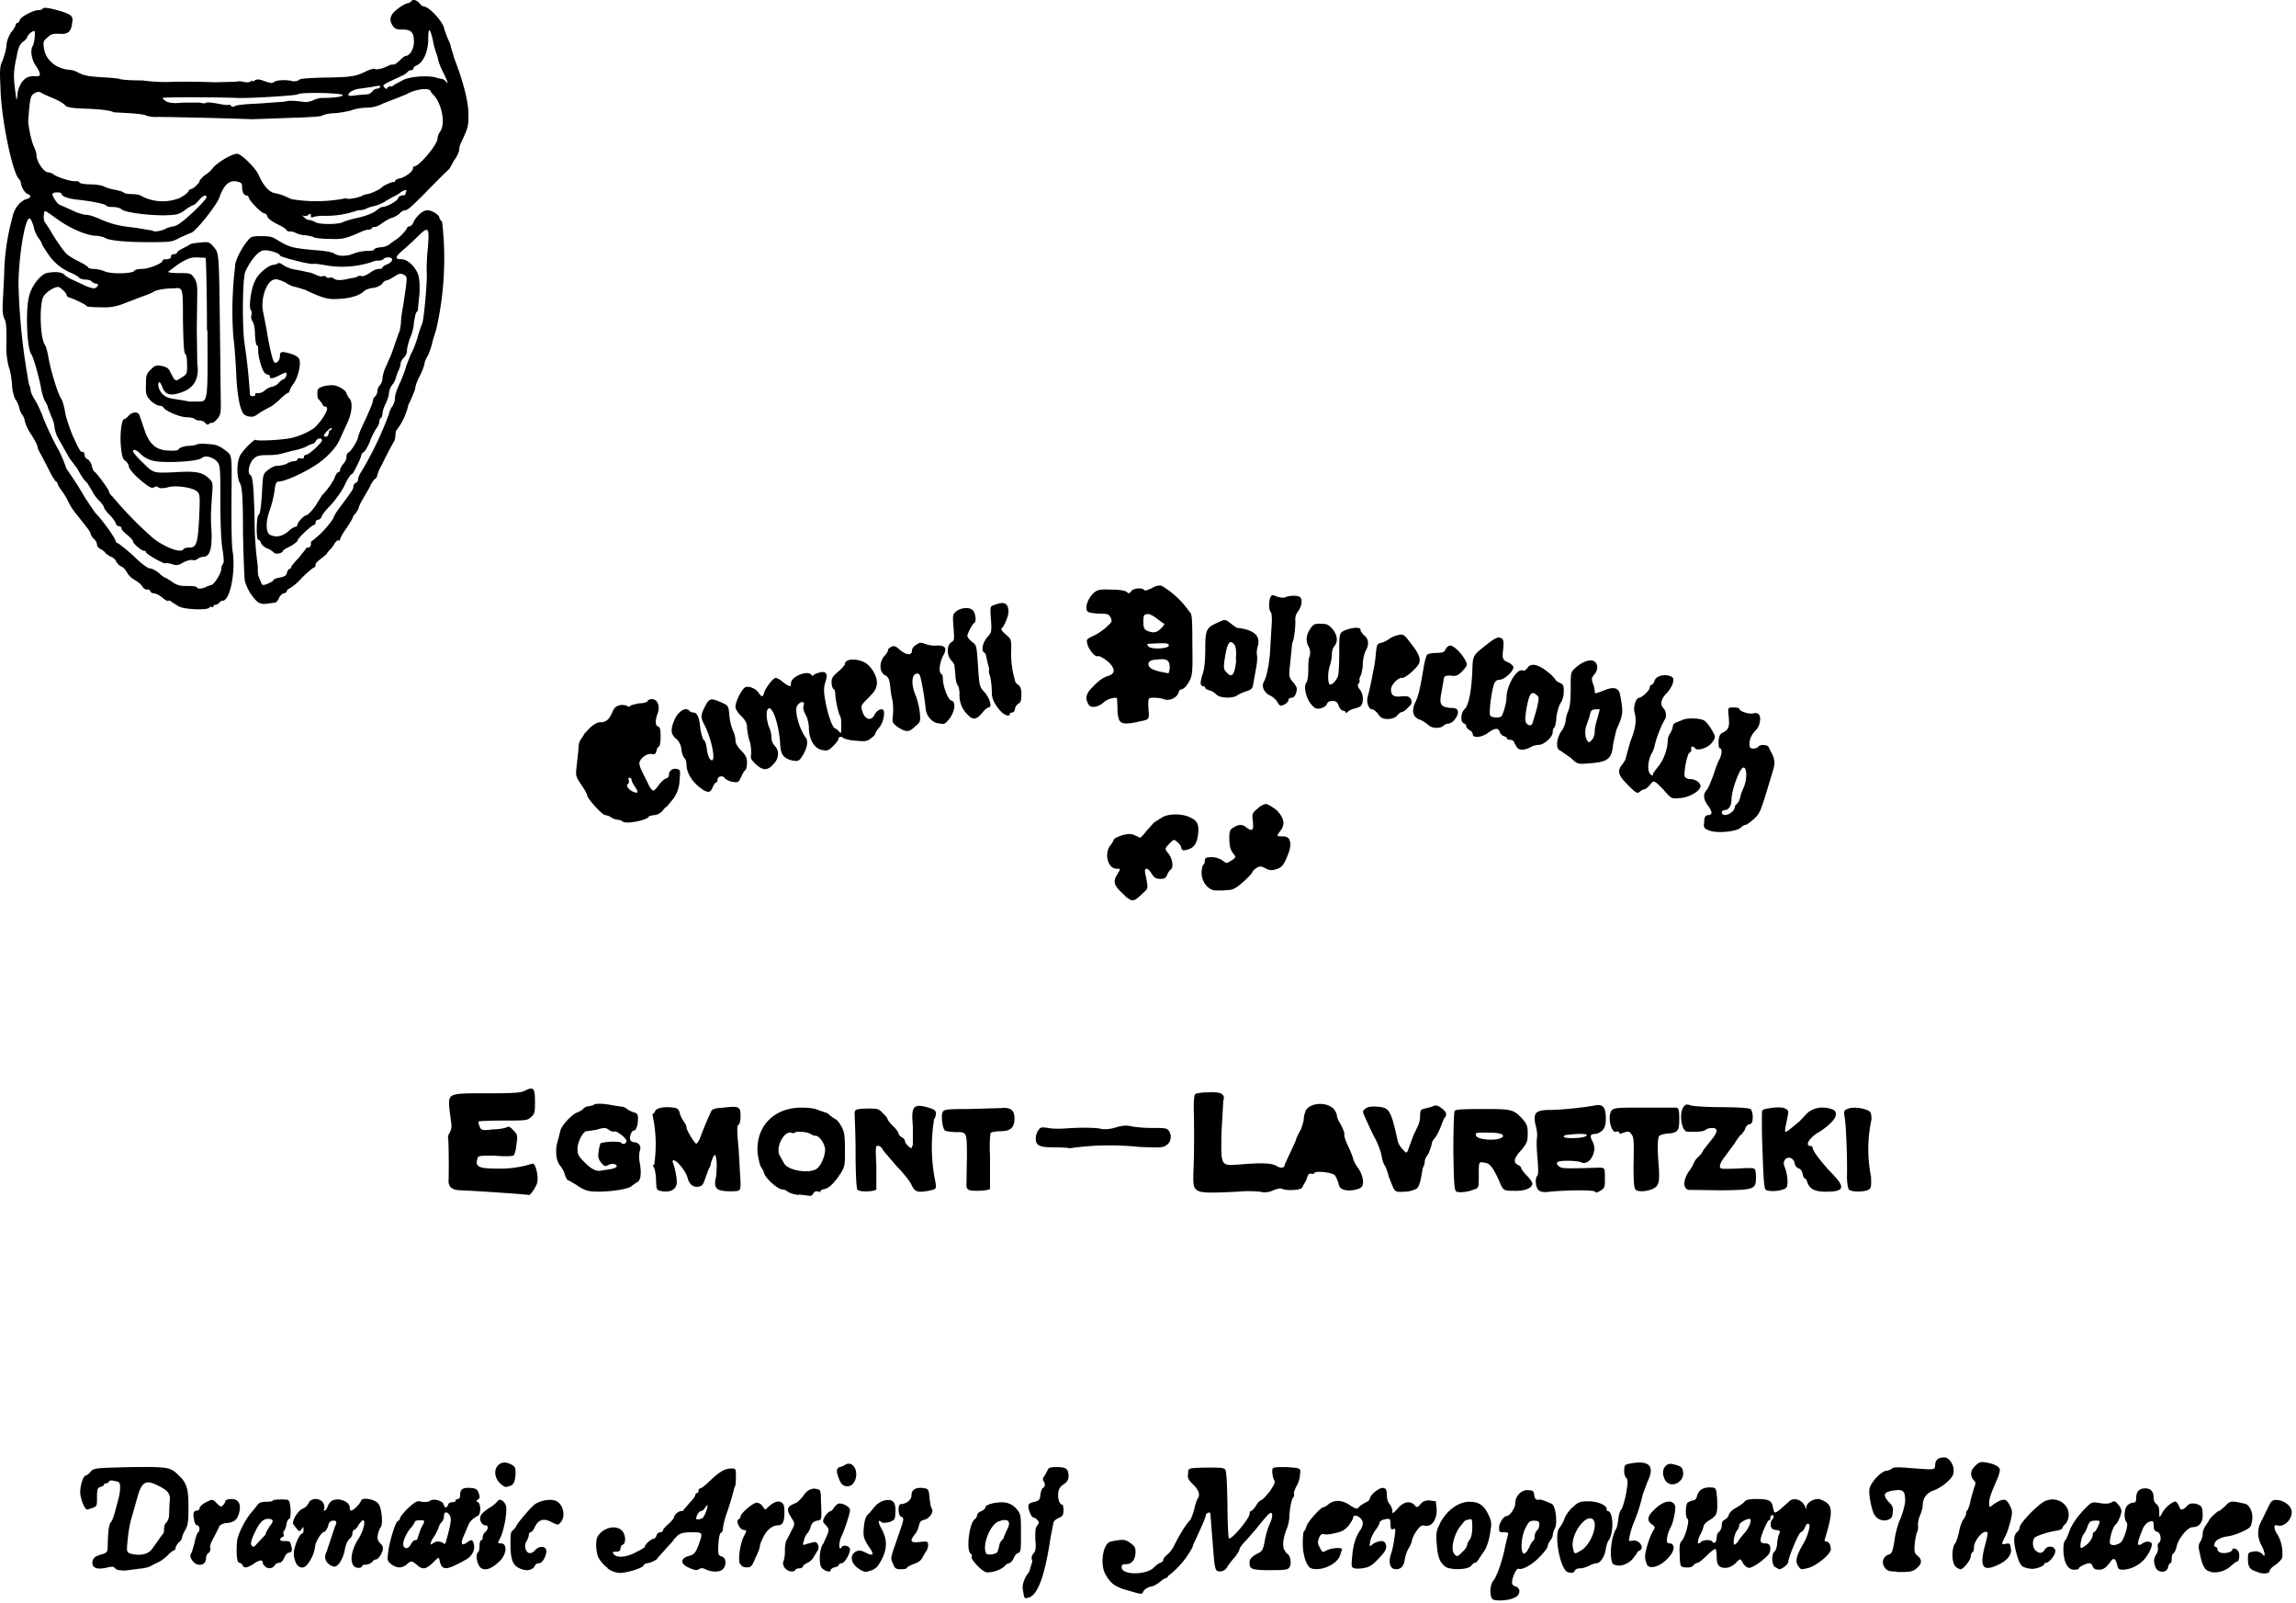 <?xml version="1.0" encoding="utf-8"?>
<svg xmlns="http://www.w3.org/2000/svg" viewBox="0 0 497 347">
	<title>A visiting card, reading “Eumenii Poluectovich, Egmont—Lavretzki, Dramatic Artist of Metropolitan Theatres.” There is an illustration of a dramatic mask in the top left.</title>
	<path d="M323.3 346.2c-.9-.3-.9-3.2 0-4.2.7-.8 2-4.5 2.5-7.3l.6-2.5c.2-.5 0-.6-.9-.6-1 0-1-.1-1-1 0-1 1-2.5 1.6-2.5.7 0 1.9-1.7 1.9-2.8 0-1.6 1.4-3 2.9-2.8 1 0 1.1.3 1.2 1 .1 1 .5 1.2 1.3 1l1 .3 1.4.6c.9.2 1.4 4 .8 5.3-.3.5-.5 1.3-.5 1.6 0 .3-.3.8-.6 1.2-.3.4-.5 1-.5 1.2 0 .2-.7 1.2-1.7 2.2-1.6 1.7-3.7 2.9-4.6 2.6-.4-.2-1.4 1.8-1.4 3 0 .4.3.7.7.8 1 .3 1.2 1.3.4 2.1-.8.8-3.7 1.2-5.1.8zM331 335c.2-.7.6-1.3.8-1.5.2 0 .4-.5.4-1 0-.4.2-1 .5-1.3.3-.2.5-.8.5-1.2 0-.7-.1-.9-1.1-.9s-1.2.2-2 1.8c-.9 2-1 5.3-.2 5.3.3 0 .8-.6 1-1.2zm-109.4 10.2l-.2-1.3c-.2-.8.4-2.5 1-3.2.3-.4.6-1 .6-1.3l.3-1c.2-.3.2-.7 0-1 0-.4.1-.9.4-1.2.5-.5.6-1.2.4-3 0-1.9 0-2.6.4-3 .4-.6.5-.8.1-1.2-.2-.3-.7-.6-.9-.6-.5 0-1.4-2.3-1-2.8 0-.2.7-.5 1.3-.6 1-.3 1.1-.5 1.2-1.5.1-.7.3-1.4.6-1.5.5-.3.5-1 0-1.6-.1-.3 0-.7.3-1l.7-1.3c.2-.5.6-.6 2-.6 2 0 2.5.4 2.5 2 0 .7-.3 1.2-1 1.7-.7.4-1.1 1-1.2 1.7-.2 1.3.2 2.7.8 2.7.2 0 .3.5.3 1.2 0 1-.1 1.3-1 1.7-.6.2-1.2.8-1.2 1.2l-.6 3.1c-1.2 8.1-2.7 12.2-4.6 12.9-1 .3-1 .2-1.2-.5zm22.6-1c-2.6-.7-3.7-1.4-4.8-3.3-1.4-2.2-.7-7 1.1-7.3 2.4-.5 3-.5 4 .2s1.3 1 1.3 2c0 1.7-.8 2.7-2 2.7-.8 0-1 .1-1 .7 0 1.7 5.4 1.7 7 0 .4-.4 1-.9 1.4-1 .3-.1.6-.4.6-.6 0-.3.4-.8.9-1.2a6 6 0 001.4-1.8c1.1-2.3 2.8-5 3.5-5.6.2-.2.6-1.3.9-2.3.2-1.1.6-2.1.7-2.3.7-.8.3-2-1-3.2-1-1-1.2-1.4-1-2.4 0-1.1 0-1.1 3.8-1.2 3 0 3.8 0 4.2.4.3.4.4 2.6.5 7.6 0 3.9.2 7.2.3 7.3.5.5 4.5-4.3 4.5-5.3 0-.3.1-.6.3-.6.2 0 .6-.5 1-1 .3-.6.8-1.2 1.1-1.3.3 0 1.2-1 2-2 1-1.5 1.2-2 .9-2.4-.2-.4-.4-1.2-.4-1.8 0-1 0-1 3-1 3.2.2 3.2.2 3 1.6 0 .8-.4 2-.8 2.6-.3.6-.6 1.4-.5 1.6.1.3 0 .6-.2.8-.3.4-.7 2.1-.8 4.1 0 .8-.3 2-.5 2.5-.8 2-1 3.4-.7 4.5l.6 1c.6 0 1.1 1.7.8 2.6-.4 1-.6 1-5.5 1-3-.1-3.4-.3-3.3-1.9.1-.6.5-1 1.5-1.6 1.3-.6 1.4-.8 1.8-3 .2-1.2.7-2.7 1-3.4.6-1.2.8-2.5.3-2.5-.3 0-.9.6-3.3 3.6l-2.1 2.4c-.8.8-1.4 1.6-1.4 1.9 0 .3-.5 1-1 1.7-.7.7-1.3 1.6-1.6 2-.4 1-1.8 1.4-2.4.8-.2-.2-.4-1.2-.5-2.2a2338.9 2338.9 0 01-.8-10.1c-.1-.4-1 0-1 .4 0 .5-.7 2-2.2 5.3a8 8 0 00-.7 1.7 18.9 18.9 0 01-5.3 6.2c0 .2-.2.4-.4.4s-.8.4-1.4.9c-.6.5-1.6 1-2.1 1-.6.2-1.2.6-1.4 1-.4.7-.2.7-3.3-.2zm244.6-4c-1.7-.4-2.2-1-2.2-2.7 0-1.4 0-1.5 1-1.7 1-.2 1.4 0 2 .4.5.6.6.6.6.2 0-.4-.3-1.3-.7-2-1-2-.9-3.7.2-5.6l1.4-2.9c.5-1 .8-1.3 1.6-1.3 1.3 0 2.8.9 3.2 1.9.8 1.7-1.3 4.2-3 3.6-.8-.3-.7.9.1 2a8 8 0 011 5c-.1.4-.8 1.1-1.5 1.6-.7.4-1.2 1-1.2 1.2 0 .6-1 .8-2.5.4zm-357.3-.9a7 7 0 01-2-2.3c-.6-1.5-.6-4 0-4.7 1.4-1.9 4-2.3 5.2-1 .8 1 .8 2.7.1 3-.3.1-.5.5-.5.9s-.3.6-1 .6-.8.1-.4.6c.7.8 2.8.6 4.8-.5 1-.5 1.9-1 1.9-1.2 0-.5 1.4-1.7 1.9-1.7.2 0 .5-.3.6-.7.1-.4.5-.7.8-.7.3 0 .6-.2.6-.4s.5-.8 1.2-1.4c.7-.6 1.2-1.3 1.2-1.4 0-.6 1-1.4 1.6-1.4.3 0 .5-.1.5-.3l1.3-1.5c.6-.6 1.2-1.4 1.2-1.6 0-.3.2-.5.4-.5s.3-.2.3-.5.2-.5.4-.5.8-.5 1.4-1c2.7-2.6 3.8-3.3 5.3-3.3 1 0 1 0 1 2 0 1-.1 2-.3 2a60.1 60.1 0 01-1.8 6c-.4 1.2-.7 2.5-.7 3 0 .4-.2.8-.4.9-.3 0-.5 1.1-.6 2.5-.1 2.2 0 2.4.6 2.6 1 .2 1.2 1.5.6 2.5-.4.6-.9.8-2 .8a5 5 0 01-2-.5c-.6-.3-1-.3-1.4 0-.5.3-1 .2-2.1-.3-2-.8-2-2.1 0-2.6 1-.3 1.3-.5 2-2.3 1-2.8 1-2.8-1.5-2.8-1.7 0-2.4.2-3 .7l-.8.8c0 .2-.8 1-1.7 2l-1.8 2c0 .4-1.7 1.2-2.3 1.2-.3 0-.6.2-.8.5-.3.6-3.6 1.6-5.2 1.6a5 5 0 01-2.6-1zm20.6-10.8c.4-.3 1.3-2.6 1-2.8l-.5.6c-.2.4-.6.7-.8.7-.3 0-.7.4-.9.9-.3.8-.3.9.2.9a2 2 0 001-.3zm34.1 11.2c-2-1.2-2.4-3-1-3.9.8-.4 1.1-.3 2.2.2 1.5.8 1.9.5 1-.8-1.5-2.2-1.6-2.7-1.4-4.7.1-1.3.4-2.3.8-2.7.4-.3 1-1.1 1.5-1.7 1.2-1.5 3.6-2 4.2-.9.3.4.4 1.4.3 2.3 0 1.3-.2 1.5-1.3 1.9-.9.2-1.4.2-1.7 0-.8-.7-.8 0 .1 1.6 1.4 2.6 1.1 5-.9 7.9-.3.4-1 .9-1.6 1-1 .4-1.3.3-2.2-.2zm27.1.5c-1-.4-3.1-2.7-3-3.2.2-.3 0-.7-.2-.8-1-.7-.3-6.8 1-7.5.2-.2.4-.5.4-.8 0-.3.4-.7 1-.9.4-.2.8-.6.8-.8 0-.7 2.9-1.3 4.5-1a4 4 0 012.2 1.3c1 1.2 1 1.3 1 5.3 0 3.6 0 4.1-.6 4.3-.3 0-.8.6-1 1.2-.3.5-.7 1-1 1-.2 0-.7.3-1 .7-1 .9-3.2 1.5-4.1 1.2zm2.6-4.3l.4-1.3c0-.5.3-1 .5-1.2.2-.2.5-.5.5-.8l.6-1.4c1.1-1.9.4-2.7-1.6-2-2 .6-3.8 5.4-2.8 7 .2.4 1.9.2 2.4-.3zm123.4 4.3c-1.6-.7-3-8.2-1.7-9.6.3-.4.8-1.2 1-1.8.2-.7 1-1.9 1.8-2.6 1.3-1.2 1.7-1.3 3.4-1.3 2 0 4 .8 4 1.7 0 .2 0 .4.2.4 1.2 0 1.4 4.5.3 6.2-.3.4-.6 1.3-.7 2-.2 1.6-1.2 3.1-2 3.1-.3 0-1 .2-1.5.5-.6.3-1.5.6-2 .6-.6 0-1.1.2-1.2.5-.2.5-.7.6-1.6.3zm3-4.7c2.1-1.3 3.7-5.6 2.5-6.7-1.6-1.3-5 3.5-4.3 6.3.3 1.3.3 1.3 1.8.4zm68.3 4.6c-1.8 0-2.2-.2-2.7-1-.7-1-.2-2.4 1-2.7.6-.2.8-.6 1.2-3.1.2-1.6.8-3.7 1.3-4.7.4-1 .9-2.6 1-3.7 0-2.3-.4-2.7-2.7-2.3-2 .3-2.2 1-.8 2.5.7.7 1 1.2.8 2.2 0 1-.3 1.3-1 1.6-1.2.4-2.4-.1-3-1.2-.6-1-1.3-4.7-1-5.6.3-1.3 2.3-3.5 3.5-3.8.6 0 1.3-.4 1.5-.6.3-.2 1.7-.2 3.7 0 5.7.4 5.4.5 5.5-.8.1-1 .7-1.5 2-1.5 1 0 2 1.5 2 2.8 0 1-.3 1.5-1.4 2.5-.7.7-2 1.5-2.8 1.8-1.6.5-2.5 1.7-2.5 3.3 0 .5-.3 1.5-.6 2.2-.3.7-.5 1.7-.4 2.2 0 .5 0 1-.2 1.3-.1.2-.4 1.3-.5 2.4-.2 1.9-.1 2.2.6 2.8 1 .8.9 1.7 0 2.5-1 1-1.7 1-4.5 1zm67.9 0c-1.1-.1-1.8-1.1-2.3-3.9-.4-1.5-.3-2 .1-2.6.3-.4.5-1.2.5-1.7s.3-1.3.7-1.8l.7-1.1c0-.3 1.8-2 2.1-2 .2 0 .7-.5 1.3-1 .9-1 1.2-1.1 2.3-1l2 .4c1 .2 1.9 1.9 1.6 3.6-.2 1.4-.3 1.6-2 2.4-1 .5-2.5 1-3.4 1.1-.9.1-1.8.5-2.2.8-.7.6-.8 1.5-.2 1.5.1 0 .3.2.3.5s.3.6.7.7c.8.3 2.5-.1 2.5-.6s1-.3 1.3.3c.4.6.2 2.2-.2 2.2-.2 0-.8.5-1.4 1a5.2 5.2 0 01-4.4 1.3zm-452.7-.3c-.4 0-.8-.3-1-.5-.1-.3-.7-.3-1.9 0-2 .4-3 0-2.9-1.3.2-.9.5-1.2 2.3-1.7.8-.3 1-.5 1-1.4.1-4 .3-5 .7-5.5.4-.4.7-1.4 1.6-4.9.2-.6.4-1.8.4-2.5 0-1.2-.1-1.3-1.2-1.5-.7-.2-1.1-.1-1.2.1 0 .2-.4.4-.6.4-.3 0-.5.2-.5.3 0 .2-.4.4-.8.5-.6.2-.7.5-.7 2.2 0 1.8 0 2-.9 2.3l-1.2.4c-.5 0-1.3-1.8-1.5-3.3-.2-1.5.6-4.1 1.2-4.1.2 0 .7-.4 1-.8.7-.8.9-.8 8.5-1 8.4-.1 8.8 0 10.6 1.8 1.7 1.6 2.1 2.8 2.1 6.8 0 3-.1 4-.7 5-.4.7-.7 1.4-.7 1.7 0 .2-.3.7-.7 1-.4.4-.7 1-.7 1.2 0 .3-.2.5-.3.5-.2 0-.9.5-1.5 1.2-.7.6-1.6 1.3-2 1.4l-1.4.7c-.3.3-1.5.6-2.8.7l-3 .4-1.2-.1zm5.8-3.6a3 3 0 001.4-1.1 3163.8 3163.8 0 002.2-3.1c.2 0 .3-.5.3-1 0-.6.2-1.3.5-1.5.3-.3.6-1 .6-1.6l.1-2.7c.3-1.9-.2-2.6-2.7-3.8-2.4-1.2-3.3-.7-4.2 2.4l-1 3.6c-.6 1.8-1 3.8-1.2 6.2-.2 2.1-.2 2.3.6 2.6 1 .3 2.2.4 3.4 0zm81.7 3.5c-2.1-.6-2.7-1.6-2.8-5 0-2.7 0-3.2.6-3.6l.6-.7c0-.5 3.6-4.7 4.3-5 1.2-.7 3-1 4-.7 1.8.4 2.6 3.3 1.4 4.7-.6.7-.6.7-2 0-1.7-.9-2.8-.6-3.6 1-.3.7-.7 1.2-1 1.2-.1 0-.3.2-.3.4 0 .3-.2 1-.5 1.5-.4.7-.4 1.2-.2 1.8.4 1 1.2 1.1 2 .2.8-.9 2-1 2.4-.2.3 1-.7 3-1.5 3-.4 0-.8.2-.9.5-.3.8-1.4 1.2-2.5.9zm56.5-.5c-.3-.5-.4-1-.2-1.3a7 7 0 00.3-2.3c0-1.2.2-2.2.5-2.5l1-2c.6-1 .6-1.5.3-2l-.9-1.5c-.5-1.2-.2-1.7 1.4-2.3.5-.2 1.2-1 1.7-1.6.8-1.3 2-1.8 3.1-1.4.6.1.7.5.7 2.3.2 4.6.2 4.3-.9 4.5-.8.2-1 .5-1.3 1.2-.1.6-.5 1.3-.8 1.6-.3.3-.6 1-.7 1.6-.3.9-.3 1 .7.6l1.6-.4c.8 0 1.2 1.3.6 2l-.8 1.3c-.2.4-.8 1-1.3 1.2-.6.3-1 .6-1 .8 0 .2-.3.4-.7.4-.4 0-.8.1-.9.3-.4.7-1.8.4-2.4-.5zm8 0c-.6-1-.4-4.2.4-5.1l.9-2c.4-1.1.3-1.3-.3-2-.8-.8-.8-.9-.2-2 .4-.6.9-1 1-1 .3 0 .7-.4.9-.8.2-.3.7-.8 1-.9.9-.2 2.5.7 2.5 1.4 0 .6-1.1 4.2-2 6-.5 1.4-.4 3 .2 2 .4-.6 1.8-.2 1.8.5 0 1-1.2 3-1.8 3-.4 0-.6.2-.6.3 0 .2-.4.5-1 .6-.4.1-.8.4-.8.6 0 .6-1.4.2-2-.6zm288.8 0c-.5-1.3-.4-2 .2-2.9.2-.3.4-1 .3-1.4-.1-.4 0-.9.2-1 .7-.4.4-2.2-.3-2.4-.6-.1-.8-.5-.8-1.3 0-.6-.1-1-.3-1-.8 0-1.5.5-2 1.5-1.4 3.4-1.5 4.2-.1 3.3.8-.6 2-.4 2 .2 0 .6-.6 2-1.5 3.1a6.8 6.8 0 01-4.6 2.4c-1 0-1.2-.1-1.4-1-.3-1.4-.8-1.7-1.4-.8-1 1.4-1.6 1.8-2.6 1.8-.7 0-1.1-.2-1.3-.7-.1-.4-.4-.7-.7-.7-.7 0-2.3.8-2.3 1.1 0 .2-.4.3-1 .3-.7 0-1.2-.3-1.6-1-.8-1-1-4.6-.4-5.3.3-.3.6-1.1.9-1.9.5-1.5 1.8-3.4 3.6-5.2 1.3-1.3 1.4-1.3 3.1-1 1.3.2 2 .1 2.5-.2.6-.3.8-.3 1.4.5.4.4.7 1 .7 1.4 0 .9-.8 2.6-1.3 3-.5.4-1.2 2.6-1.2 3.8 0 1 2.1.6 2.7-.4.9-1.8 1.3-3.6.9-4-.6-.6-.5-3 .2-3.6a2 2 0 011.2-.6c.5 0 .7-.2.7-.9 0-1.5.6-2.2 2-2.2 1.2 0 1.8.7 1.8 2.2 0 .5.3 1 .6 1.2.4.3.6.8.6 1.7 0 1.4 0 1.4.7.1.4-.7 1.2-1.5 1.8-1.9 1-.6 1-.6 1.5 0l.5 1c0 .5.9.3 1.5-.5.5-.5.9-.6 1.8-.5 1.4.4 1.6.7 1.6 2.6 0 1.5-.8 2.5-2.2 2.5-1 0-2.9 2.2-3.4 4-.2 1-.6 1.7-.8 1.7-.1 0-.3.5-.3 1 0 .6-.1 1.1-.3 1.1-.2 0-.4.4-.5.9-.3 1.3-2.2 1.2-2.7 0zM452 334c.6-.6 1-1.4 1-1.8 0-.4.2-.7.4-.7s1.1-1.7 1.1-2.2c0-.2-.5-.3-1.1-.2-.9 0-1.2.3-1.5 1.2-.2.5-.5 1.3-.8 1.6-.6.7-1 3.1-.6 3.1.2 0 .9-.4 1.5-1zm-394.5 5c-.3-.1-.6-.5-.6-.7 0-.8-.6-.8-1.8 0-1.5 1-2.3 1.2-2.6.4-.1-.3-.5-.5-.7-.5-.5 0-.7-1.9-.5-4.4 0-1.6 2-5.4 3.4-6.8l1.1-1.4c.3-.4.8-.6 1.8-.6.8 0 1.4-.1 1.4-.2 0-.2.8-.3 1.8-.3 1.5 0 1.7 0 1.9.7.3 1.3.3 3.5-.1 3.5-.2 0-.5.5-.6 1.2-.1.7-.4 1.3-.5 1.4-.2.1-.2.5-.1.7.1.3 0 .6-.2.6s-.4.2-.5.4c-.1.4.1.5.8.5 1.3 0 1.3 0 1.6 1.3.2.8.1 1-.5 1.2-.4 0-.9.6-1.1 1.2-.3.6-.7 1-1 1-.4 0-.8.2-1 .5-.4.7-1.3.9-2 .4zm-.5-6.4c.4-.3.6-.7.6-1l.7-1.2c1-1.2 1-1.7-.3-1.7-1.2 0-2 1-3.2 3.7-.5 1.2-.6 1.8-.3 2.1.3.4.5.3 1.1-.4l1.4-1.5zm33.3 6.1c-1.2-1-1.3-1-2.3-.1-1 .8-2 .8-3.2 0-.9-.7-1-.9-.8-2.4.2-2.3 1.6-6.9 2.1-7 .3-.2.5-.4.5-.7 0-.2.8-1.2 1.7-2.1 1.7-1.5 2-1.7 3-1.4.8.1 1.5 0 1.8-.2.7-.6 2.7 0 2.9.7.2.8.6 1 1 .2 0-.3.4-.6.8-.6s.8-.1.8-.3c0-.2.2-.4.5-.4s.5-.3.5-.8c0-1.3.5-1.7 2.2-1.6 1.3.1 1.5.3 1.8 1.1.3.8.3 1.1-.1 1.4-.4.2-.5.4 0 .6.6.4.6 2.5 0 2.9-1.3.7-1.9 1.3-2.3 2.5a97 97 0 01-1 2.3c-.5 1.4-.2 1.8.9 1 1-.7 1.2-.7 1.5.5.2 1.3-.5 2.6-1.9 3.3-4.1 2.3-5 2.3-5.5.3-.2-1-.2-1-1.3.1-1.6 1.6-2.4 1.8-3.6.7zm-1.3-4.6c.2-.4.6-.8.9-.8.3 0 .5-.2.5-.5l.7-2c1-1.8 1-1.8-.3-1.8-.6 0-1 .2-1 .3 0 .2-.5 1-1.1 1.6-1 1.4-1.7 3.1-1.3 3.8.4.6 1.1.4 1.6-.6zm5.8-.5c.5 0 1 .2 1.2.4.3.3.5 0 .7-1 1-3.5 1-4.4.7-5-.6-1-1.3-.9-1.3.1 0 .5-.2 1-.5 1.3a3 3 0 00-.7 1.3c-.2.5-.6 1.4-1 1.9-.7 1-1 2.1-.2 1.4.2-.2.7-.4 1.1-.4zm8.9 5.2c-.6-.9-.7-2.6-.2-2.9.2-.1.3-.8.3-1.4 0-.7.2-1.2.4-1.2s.3-.3.3-.7c0-.4.3-.9.6-1.1.6-.6.7-1.4 0-1.4s-1.4-1-1.1-1.9c0-.4.9-1.2 1.8-1.8a8 8 0 001.9-1.5c.4-.7 1.4-.2 1.8.9.4 1-.4 5.6-1.3 7.2-.5 1-.5 1 .2 1 1.5 0 1.3 2.4-.3 3.9-2 1.9-3.5 2.2-4.4 1zm89.6-.4c-.6-1.3-.6-1 1.2-6.2 1.2-3.5 1.3-3.7.5-4-.6-.3-.7-2.7 0-2.7 1.1 0 2.3-.9 2.3-1.8 0-1.3.8-1.8 2.4-1.7 1.3.2 1.3.2 1.5 2 .1 1.2.3 2.2.5 2.5.5.7-.5 2.1-1.6 2.4-.7.1-1 .4-1.2 1.3-.1.6-.5 1.5-1 2-1 1.4-.8 1.7 1.2 1.5 1.7-.2 1.8-.1 1.8.7 0 .5-.2 1.1-.5 1.4l-.8 1.4c-.3.6-1 1-1.9 1.3-.8.3-1.4.7-1.4.8 0 .2-.6.3-1.3.3-1 0-1.3-.1-1.7-1.2zm90.5 1c-1-.4-1.8-2.9-1.8-5.4 0-1.4.1-2.5.3-2.7.2 0 .4-.6.5-1 .3-1 3-4 3.6-4.1.2 0 .8-.3 1.2-.7 1.3-1 3-.9 4.7.3 1.2.8 1.5.8 1.8.4.2-.3.9-.7 1.4-1 .5-.2 1-.6 1-.8 0-.8 2-2.5 2.9-2.4.6.1.8.4.8 1.5 0 .7.2 1.6.6 2 .3.4.6 1 .6 1.5 0 .7.1.6 1.2-.6 1.2-1.4 2.6-1.7 3.6-.7.5.6.6.6 1.3-.2.5-.6 1-.8 1.9-.8l1.4.2.2 1.8c0 2.2-1 3.7-2.5 3.5-.8-.2-1.1 0-2 1.3a6 6 0 00-.9 2c0 .2-.3 1-.7 1.6-.4.7-.7 1.7-.8 2.3-.2 1.5-.8 2.2-1.9 2.2-1.3 0-1.8-1.4-1-3.6.3-1 .6-2.6.7-3.6.2-1.5.2-1.7-.3-1.5-.4.2-.6 0-.6-1 0-.7-.1-1.2-.4-1.2-1 0-2 .4-2 .9 0 .2-.4 1-1 1.7-.4.7-1 1.8-1 2.4-.2 1.1-.2 1.1.5.5.4-.3 1.1-.6 1.7-.7.7 0 1 .1 1.2.8.2.8 0 1.3-1.4 2.8-1.3 1.4-2 2-3.2 2.2-.8.2-1.8.2-2.2.1-.7-.2-.7-.4-.5-2.6.2-2.5.8-4.3 1.7-5.6.4-.5.6-1.2.6-1.6 0-.7-.9-1.6-1.6-1.6-.3 0-.5.2-.5.4 0 .3-.4 1-1 1.8-.9 1-1.5 1.3-3 1.6-1 .3-2 .3-2.4.2-.4-.1-.7.1-1 .9-.3.8-.3 1.2.2 2 .5 1.1.6 1.1 1.5.6 1-.5 3.3-.7 3.3-.2l-.5 1.5c-.8 1.9-4.3 3.3-6.2 2.6zm29-.4c-1.2-1-1.6-2.1-1.8-4.9-.2-2.4-.1-2.8.8-4.6 1.4-2.7 4-4.5 6.2-4.5 2.1 0 3.2.7 4.2 2.8.6 1.2.7 2 .5 3-.3 2.6-1 4.4-1.6 5.1l-1 1.5c-.2.4-.6.8-.8.8-.2 0-.6.3-.8.6-.7 1-4.7 1-5.7.2zm3.8-3.2c.6-.5 1-1.2 1-1.5 0-.3.3-.8.6-1.2.3-.4.5-1.5.5-2.6 0-1.6-.1-1.9-.6-1.7l-.8.2c-.2 0-.8.8-1.5 1.7-1.2 1.9-1.8 4.6-1 5.6.6.7.7.6 1.8-.5zm67.6 3.3c-.7-.5-.8-2.8-.1-3.3.3-.3.6-1.1.6-2 .1-.8.3-1.7.5-2 .2-.5 0-.6-.8-.7-.7-.1-1-.3-1.1-1 0-.4 0-1 .3-1.2.4-.5.5-1 0-1-.2 0-.4.3-.4.6s0 .5-.3.5-1.8 3.4-1.8 4.3c0 .5.3.7 1 .7 1 0 1.3.6 1 1.9-.2.9-3.5 3.4-4.5 3.4-.4 0-1-.5-1.3-1-.6-1.1-.6-1.1-1.6 0-.7.6-1.4 1-2.2 1-1.4 0-1.9-.6-1.9-2.4 0-.8-.1-1.6-.3-1.7-.2 0-1 .6-1.8 1.4-.9.9-1.8 1.6-2 1.6-.2 0-.6.2-.9.5-.2.4-.9.6-1.7.5-1.2-.1-1.2-.1-1.3-2.6-.1-2 0-2.7.4-3.1.8-.8 1.8-4.6 1.3-4.8-.5-.1-.5-3 0-3.5a3 3 0 011.2-.5c.4 0 .7-.4.8-.8.3-1.3 1.2-2 2.7-2 1.5 0 1.5 0 1.7 2.6.1 3 0 3.5-1.7 4.5-.7.4-1.2 1-1.2 1.2a8 8 0 01-.8 2c-.7 1.5-.6 2.3.2 1.5.5-.5 2.2-.6 2.5 0 .4.5.9 0 .9-1 0-.4.2-1 .5-1.2.3-.2.6-.9.6-1.4 0-.7.2-1 .6-1.2.4-.2.8-.6.9-1 .1-.5.8-1.2 1.6-1.6.7-.4 1.6-1 1.8-1.3.3-.4 1-.6 2.4-.6 3 0 3.5.3 3.8 1.9.3 1.3.3 1.3 1.6.3l1.8-1.6c1-1.1 3-.5 3.6 1.2.1.4.2.4.2 0 0-.9 1.4-1.8 2.5-1.8.5 0 1.4.4 1.9.8 1.3 1 1.2 2.6-.3 7.6-.2.6-.2.8.2.8.6 0 1 .7 1 1.7s-3 3.5-4.8 4c-1.5.4-1.7.4-2.1-.2-.9-1.1-.7-2.2 1-5.1a11 11 0 001.3-3.6c0-1-.7-.8-1 .2-.2.4-.6.9-.9 1-.5.2-2.7 5.5-2.7 6.4 0 .5-1.3 1.6-2 1.6l-.9-.5zm-8-5.4c.1-.4.8-1.2 1.3-1.8 1-1 1.7-2.8 1.4-3.1-.4-.4-2.4.7-2.4 1.2 0 .3-.2.8-.4 1.1-.7.7-1.1 3.2-.6 3.2l.7-.6zm47.2 5.4c-1-.7-1-4.3-.1-5.2.2-.3.6-1.5.8-2.6.2-1.1.7-2.3 1-2.6.2-.3.5-.9.5-1.2 0-.3.1-.6.3-.7.1-.1.5-1.1.7-2.3l.8-2.8c.3-.6.3-1-.2-1.4-.8-1-.7-2.1.4-3.1.8-.8 1.2-.9 2.3-.7 2 .3 3 1 3 1.6 0 .4-.3 1.5-.8 2.5-1.3 3-1.6 4-1.5 4.9 0 .8 0 .8 1 0 .5-.3 1.3-.8 1.8-.9.7-.1 1 0 1.6 1.1.6 1.2.7 1.4.2 3.5-.3 1.2-.8 2.7-1.2 3.4-.8 1.6-.8 1.7.2 1.5.7-.2 1 0 1 .7.5 1.5-.6 2.9-2.8 3.9-3.3 1.5-4 .4-2.6-4.7.6-2.4.6-2.5 0-2.5-.9 0-2.5 2.1-2.5 3.3 0 .5-.1 1-.3 1.1-.2.1-.4.5-.4.9 0 .8-1.6 2.8-2.2 2.8-.2 0-.7-.2-1-.5zm14.6 0c-.5-.2-1-1-1.5-2.9-.7-2.6-.7-4 .2-4.7.3-.3.5-.7.5-1 0-.9 4.2-5.2 5.6-5.7 2.4-1 5 .6 5 3 0 .8-.3 1.5-.7 2-.4.3-.7.8-.7 1 0 .1-.7.4-1.5.5-1.8.3-3.8 1-4.4 1.4-.6.4-.6 2.2.1 2.8.8.8 1.5.7 2-.1.5-1 2.2-.9 2.3.2.1.8-1.3 2.6-2 2.6-.2 0-.4.1-.4.3 0 .4-1.8 1.1-2.8 1a5 5 0 01-1.7-.4zm-373.8-.6c-.3-.5-.6-1.5-.6-2.3 0-1.4 1.2-4.3 1.8-4.3.2 0 .3-.4.3-.8 0-.8 0-.8-.4-.2-.5.6-.5.6-1 0l-.8-1c-.4-.7 1-3 2-3.4.6-.2 1.1-.8 1.3-1.2.5-1.2 2.5-1.2 3.2 0 .2.5.3 1 .2 1.2-.2.2-.1.4 0 .4.3 0 .5-.3.7-.8.1-.4.5-1 .8-1.2 1.3-1 4 0 4 1.3 0 .4.1.7.3.7.5 0 1.9-1.4 2.2-2.2.3-.7 2.7-.3 3.6.6.8.7 1.2 4.5.6 5.2-.2.3-.5 1-.6 1.6-.2.9 0 1.3.5 1.9.6.5.7 1 .5 1.6-.3 1-1 1.9-1.5 1.9-.2 0-.5.2-.7.5-.3.3-.9.6-1.3.6-.5 0-.9.1-.9.3 0 .2-.3.4-.8.4-2 0-2-3.2 0-6.3 1.1-1.7 1.6-4 1-4-.2 0-.6.5-1 1-.3.7-.8 1.1-1 1.1-.1 0-.3.4-.3.7 0 .4-.3 1-.6 1.2-.4.3-.9 1.3-1.1 2.6-.5 2.2-1.6 3.7-2.5 3.4-1.6-.6-2.1-1.9-1.4-3.2l.9-2.7.9-2.7c.5-1 .4-1.4-.5-1.3-.5 0-.9.5-1 1.3-.3.6-.6 1.1-.8 1.1-.6 0-2 2.3-2 3.3a8 8 0 01-1.7 3.8c-.7.9-1.7.8-2.3-.1zm96 0c-.5-1 0-4.3.8-6 .7-1.3.7-1.3 0-1.4-1-.1-1.8-2.1-1.1-2.3.2-.1.4-.4.4-.6 0-.7 2.7-3 3.5-3 .4 0 1 .3 1.3.8.5.8.6.8 1 .3 1.3-1.2 2.2-1.6 3-1.2.6.4.7.8.7 2.3 0 1.9-.4 2.7-1.4 2.7-1.2 0-2.4 1-3.1 2.4-.4.8-.8 1.7-.8 2 0 .4-.4 1.5-1 2.7-.7 1.8-1 2-1.8 2-.7 0-1.2-.2-1.4-.7zm196.3 0a4 4 0 01-.4-1.6c0-1.2 1-4.5 1.8-5.7.4-.7.4-.8-.3-1.3-1.2-.8-1-1.8.5-3.2 2-2 4-2.3 4.5-.8.2.7-.4 3.7-1 4.7a7 7 0 00-.7 2c-.2 1.2 0 1.4.5 1.4 1 0 1.2 1.2.3 2.4-1.6 2.3-4.4 3.5-5.2 2.2zm-313.6.1c-1-.1-2-1.7-1.6-2.3.2-.2.5-1.3.8-2.4.2-1.1.6-2.1.7-2.2.6-.4.4-1.6-.1-1.6-.3 0-.6-.5-.7-1.3-.3-1.3-.1-1.9.7-1.9.2 0 .5-.2.5-.5s.6-.9 1.4-1.3c1.4-.7 1.4-.7 2.3.2.8.8 1 .9 1.4.4.3-.3.5-.7.5-.9 0-.2.6-.4 1.3-.4 1.6 0 2.2 1.2 1.6 3.2-.4 1.3-1 1.8-2.5 2-.9 0-1.8.5-1.8.9l-1 2c-.6 1-1 2-.9 2.4.1.4 0 1-.4 1.2-.3.2-.5.7-.5 1.1 0 1-.7 1.6-1.7 1.4zm306.4 0c-1-.7-.7-5.7.5-7.7.2-.2.4-1.2.5-2.1.1-1 .4-2 .7-2.2.2-.3.7-1.8 1-3.4.4-2.5.4-2.9 0-3.4-.3-.3-.5-1-.4-1.8 0-1 .1-1.1 2-1.4 3.6-.5 4.6.9 3 4.1l-1 2.7a35 35 0 01-1.9 6 16 16 0 00-1.1 4c0 .1.3.1.8 0 1.4-.3 2.8 1.7 1.4 2.2-.2.1-.5.4-.5.6l-1 1.3c-1.2 1.2-3 1.7-4 1zm-240.7-17.3c-2.8-2.2-1-6 2-4.4.8.4 1 .7 1 1.6 0 1.7-.3 2.7-1 3l-1 .3c-.1 0-.6-.1-1-.5zm73.4-.5c-.3-.4-.6-1.3-.8-2-.1-.8 0-1 .5-1.3.3 0 1-.3 1.4-.6 1.8-.8 3 2 1.7 4-.7 1-2.1 1-2.8 0zm178.5-.4c-.7-1.2-.7-2.4.1-3.2.6-.5 1-.5 2.1-.2s1.5.6 1.6 1.4c.5 2.2-2.5 3.9-3.8 2zm-246.1-61.8c-.2-.1-10-.8-14.5-1-2 0-2.8-.7-2.8-2 .1-3.2 0-9.2-.1-9.4-.1 0 0-.6.4-1.2a3 3 0 00.3-1.8l-.4-3c-.3-3.7-.4-3.6 8.3-3.6 5.6 0 7.2-.1 8.1-.6 1.8-.9 2.1-.5 2.1 2.4 0 2.2 0 2.6-.8 3.3-.8.8-1.2.8-6 .8-2.9 0-5.3.1-5.4.2-.1.1 0 .6.2 1 .3.9.5 1 3 .7 1.3 0 2.7-.3 3-.5.3-.2.7 0 1.3.7.9.9 1 1.1.7 3-.1 1.3-.4 2.3-.7 2.5-.2.1-2 .2-4 0-3.6 0-3.6 0-3.8.8-.4 1.6.3 2 4.4 2a22.6 22.6 0 007.6-1.1c.7 0 1.4 3.2.9 4.4-.4 1.1-1.6 2.7-1.8 2.4zm58.5 0a6 6 0 01-2.4-.7c-.3-.3-.8-.5-1.2-.5-.9 0-3.6-2.4-3.9-3.5-.1-.5-.5-1.1-.7-1.4-.2-.3-.5-1.6-.7-2.8-.5-5.8 3.4-10 9.5-10 1.7 0 3 .2 3.8.6l1.5.5c.2 0 .7.4 1 .7l1 .7c.3 0 .8.7 1.3 1.5.7 1.3.8 2 .8 5.2 0 3.7 0 3.7-1.6 6-1.2 1.6-2 2.2-2.7 2.4-.6.1-1 .3-1 .5s-.3.2-.6 0c-.3 0-.7 0-.9.4-.2.4-.5.6-.7.6l-2.5-.3zm3.6-5.5c1-.4 2.1-2.7 2.1-4.3 0-1.2-1.2-3-2-3-.4 0-.8-.2-1-.3-.4-.5-3.3-.8-3.5-.4 0 .1-.5.2-.9 0-1.6-.3-3.4 3.4-2.4 5l.9 1.6c.7 1.5 4.9 2.3 6.8 1.4zm-49.6 4.5c-.6-.2-1.5-.7-2-1.1l-1.7-1c-.4 0-.7-.6-.9-1.2a6 6 0 00-1-2c-1-1-1.2-3.6-.5-5.6l.5-2c.2-1.1 2.6-3.7 3.8-4 .4-.2 1-.5 1.2-.8.3-.3.8-.5 1.1-.5l1-.2c.3-.5 2.3-.4 4.2 0l2 .3c.2 0 .6.1 1 .4.3.3 1 .6 1.5.8.8.2 1 .4 1 1.3 0 1.6-.4 2.7-1 2.7-.4 0-1 1.6-.6 2.1.1.2.5.4.8.4 1 0 1.6 1 1.2 1.8a6 6 0 000 2.7c.4 2.4.2 3.9-.7 4.2l-1 .7c-.7 1-8 1.7-9.9 1zm5.3-4.6c.7-.1 1.3-.4 1.3-.6 0-.5-1-.7-1.8-.3-.7.4-.9.3-1.6-.5-.6-.8-.7-1.3-.5-2.5a7 7 0 01.4-1.7 11 11 0 014.4-.2c.3.6 1.2.4 1.2-.3 0-.6-2.3-2.4-2.7-2-.1 0-.6 0-1.1-.4-.7-.5-1.1-.5-2.7 0l-2.1.3c-.7-.1-2 2.3-2 3.8 0 1.2.2 1.6 1.6 3 1.5 1.5 2.6 2 3.7 1.7l1.9-.3zm11.2 4.8c-1.3-.2-1.3-.2-1.4-2.5 0-1.2-.3-2.5-.5-2.7-.2-.4-.2-.5.1-.5a29.4 29.4 0 00-.4-11c.2 0 .4-.2.6-.6.2-.7 2-1.1 3.9-.8 1 .1 1.2.4 1.4 1 .1.6.5 1.4.9 2 .4.5.6 1 .6 1.3 0 .6 1.8 3.5 2.1 3.5.2 0 .5-.5.8-1.1a69.2 69.2 0 012.5-6c.2-.4.9-.6 2.7-.7 3.3-.4 3.6-.2 3.6 1.8 0 1-.2 1.8-.4 1.9-.4 0-.4 1.3 0 5.4l.4 7.1c0 1.9 0 1.9-2.3 1.9-3 0-3.6-.7-3-3.1.1-1 .2-2.5.1-3.4-.2-1.5-.2-1.6-.7-1l-.5 1.3c0 .4-.2 1-.5 1.4l-.8 2.2c-.4 1.1-.6 1.5-1.4 1.6-1.2.2-2-.5-2.4-2-.3-1.2-2.2-3.7-3-3.7-.2 0-.3.2-.1.6.4 1.1.8 3 .8 4.2 0 1.4-1.3 2.2-3.1 1.9zm42.2-.3c-.2-.3-.4-3.3-.4-8.1 0-4.2-.2-8-.2-8.3 0-1 .1-1.1 2.7-1.2 2.2 0 2.5 0 3.4 1 .5.5 1 1 1 1.2 0 .2.5.9 1.2 1.6.7.6 1.2 1.4 1.2 1.6 0 .2.3.6.7.8.4.2.7.6.7.9 0 .2.3.7.7 1 .7.7.7.6 1-.3v-4c-.4-4.4.1-5 3.7-3.9 1 .3 1.3.6 1.3 1.2 0 .4-.2 1-.4 1.2a37.4 37.4 0 00.3 13.7c.2 1.4.1 1.4-1 1.7-3 .6-3.5.4-4.3-1.4-.3-.6-1.6-2.3-3-3.7l-3-3.5c-.2-.5-.7-1-1-1-.7-.2-.7 0-.5 4.4v5c-.4.5-3.6.6-4 .1zm73.3-.1c-.6-.6-.7-1.1-.5-5.5a238 238 0 000-12.1c0-1.5.1-2.8.3-3 .2-.2 1.4-.4 2.8-.4 2.8-.2 3.8.4 3.3 1.8l-.4 7c-.1 7.3-.2 7.1 4 6.8 4.7-.4 6.8-.3 7.9.3.9.6 1.8.5 1.8-.3l1.3-2.8c.6-1.3 1.2-2.5 1.2-2.8l.6-1.3c.4-.5.8-1.7 1-2.7 0-1 .4-2 .6-2.3 1.2-1.6 4.7-1.6 6 0 .3.4.6 1 .6 1.4 0 .3.4 1.2.9 2 .5 1 .8 1.8.7 2-.1.3.3 1.5.9 2.7.5 1.1 1 2.3 1 2.6a7 7 0 001.1 2c1.1 1.6 1.4 3.6.6 4.2-.7.5-2.5.8-3.6.5-.8-.2-1.1-.6-1.3-1.5-.2-.7-.6-1.5-.8-1.7-.6-.6-4.4-1-4.4-.4 0 .1-.3.2-.7.1-.5-.1-.7.2-1 1.3l-1 1.8c-.6.5-3.4.6-4.2.2-.4-.2-1-.1-2 .3a4 4 0 01-2.8.3 26 26 0 00-5 0c-6.4.3-8.1.3-8.9-.5zm42.7-.3l-1-2.5c-.2-.9-.6-2-.8-2.3-.3-.4-.6-1.3-.7-2-.2-1.2-1-3.2-1.6-4.2l-.5-1-1.2-2.6c-.9-2-1-2-.2-2.6.5-.4 1.3-.5 2.6-.4 2.6.2 2.9.8 4.4 7.6.1.4.6 1.2 1 1.6.9 1 .9 1 1.4-.4l1-2.7 1-2.1c.2-.4.4-1.3.4-2 0-1.2.1-1.4 1-1.6a13 13 0 001.8-.5c.6-.3 1-.2 1.8.4 1 .7 1.3 1.3.8 2-.2.1-.5.9-.8 1.7-.3.8-.8 1.9-1.2 2.5-.4.5-.8 1-.8 1.2-.2 1-.7 2.4-1 2.8-.3.3-.6 1-.6 1.4 0 .5-.2 1-.4 1.3l-.4 2.2c-.2 1-.5 2-.9 2.3a6 6 0 01-2.6.7c-2 .1-2 0-2.5-.8zm13.6.7c-.4-.3-.5-1.8-.6-8.7 0-4.5.1-8.5.3-8.7.2-.3 1.8-.4 6-.4 6.3 0 6.7 0 8.8 2.3.8 1 1 1.4 1 3 0 1.8-.2 2.1-1.4 3.6-1.6 1.7-1.8 2.7-.7 3.2.4.2.7.5.7.7 0 .2.5.9 1.2 1.6.7.7 1.2 1.5 1.2 1.7 0 1-1.6 1.7-4 1.6-2.3 0-2.3 0-3.3-2.4-1.4-3-2-3.6-3.2-3.7-1.1-.2-1.1-.2-1.1 2.7 0 2.7 0 2.8-1 3.1-1.4.6-3.4.8-4 .4zm10-11.7c.6-.6-.5-1-3.2-1-2.4 0-2.7 0-2.5.6.1 1 4.7 1.3 5.7.4zm7.9 11.5c-.7-.5-.9-2.6-.3-3.2.2-.2.2-1.6 0-3.9-.2-2-.2-3.9-.1-4.3.1-.5 0-1.7-.3-2.7-.6-2.7 0-3.3 3.2-3.3 2.1 0 7.2-.5 9.8-1 1.6-.3 2.2.5 2.2 2.8 0 1.5-.2 2-.8 2.7-.5.4-1.1.7-1.5.7-1 0-1.2.3-.7 1.4.7 1.2.7 2.3 0 3.6-.5 1-1.6 1.6-2.4 1.1-.2-.1-1.5-.3-2.8-.3-2.4 0-3 .4-1.8 1.3.5.4 1.5.4 8.4.2 1.4 0 1.4 0 1.4 2.2 0 2 0 2.2-1 2.8-.7.4-1 .5-1.1.2-.2-.4-5.6-.4-9.9 0-1.1.2-2 0-2.3-.3zM343 246c1.4-.6-.3-.8-3.8-.4-.4 0-.7.2-.7.4 0 .4 3.4.4 4.5 0zM210 257.6c-.6-.2-.8-.5-.8-1l.1-6.1c0-5.5 0-5.5-2.2-5.5-1.3 0-2.5-.2-2.6-.4-.5-.5-.8-3-.5-3.8.3-.7.6-.8 5.7-.8l7-.2c2-.2 2.9.4 2.9 2.2 0 2-.8 2.8-3 2.8-1 0-2 .2-2.2.4a28 28 0 00-.1 4.8v7.3c-.4.4-3.4.5-4.3.3zm144-.2c-.3-.4-.4-1.7-.4-5 .1-5.6.1-6.3-.5-7-.4-.6-.6-.6-1.6-.3-.7.3-1 .3-1 0 0-.2-.3-.3-.6-.2-.9.4-1.7-2-1.4-3.7.4-1.5.4-1.5 7-1.5h7.4c.5.2.6.6.6 2.5 0 2.5-.3 3-2.5 3.1-.8.1-1.6.3-1.8.5-.4.4-.5 2.4-.1 7.1.1 2.6 0 3.1-.5 3.8-.8 1-4 1.5-4.6.7zm11.5.1c-1.2-.3-1.2-2 0-3.9a8 8 0 001.2-2c0-.1.4-.8 1-1.3.6-.6 1-1.2 1-1.4l1.5-1.9c1.7-2 1.8-2.9.4-2.9-.5 0-1.2.2-1.4.4-.3.4-2 .5-4 .4-1.2-.1-1.8-3.9-.8-5.3.4-.6.7-.7 1.5-.4.5.2 3.6.4 6.8.4 3.2 0 6 .2 6.2.4.3.2.5 1 .5 1.7 0 1.1-.2 1.5-.7 1.6-.4 0-.9.6-1 1.2l-.7 1c-.2 0-.9.9-1.5 1.9l-2.2 3c-.5.6-1 1.5-1 1.9 0 .7.1.7 3.4.6 2-.1 3.7-.2 4 0 .2 0 .4.7.4 1.8 0 2.7-.3 2.8-7.5 2.9l-7-.1zm17 .1c-.6-.1-.7-.5-1-9a137 137 0 01-.1-7.5c0-1 0-1 1.8-1.3 1.3-.2 2.3-.2 3 0 .9.4 1 .6.8 1.6l-.5 2.5c-.2 1.5-.4 1.6 3-1.2l1.4-1.5c1.3-1.4 3.2-1.8 5.2-1.3 1 .3 1.3.5 1.3 1.3 0 1-1.8 2.7-4 4-1.9 1.2-2.7 2.8-1.5 2.8.3 0 .5.2.5.5 0 .6 2 3.2 4.3 5.6 2.8 2.9 2.5 3.8-1.5 3.8-2.4 0-3.5-.6-4-2.1-.1-.4-.4-.8-.5-.8-.2 0-.4-.4-.5-1-.1-.6-.5-1.1-1-1.2-.3-.2-.7-.6-.7-1-.2-1.1-1.2-1.6-2-1-.4.6-.5.9-.2 1.7.7 1.7.8 3.8.4 4.5-.5.6-3 1-4.2.6zm17.7-.2c-.2-.3-.4-1.5-.4-2.8.1-3.8-.2-11.3-.5-12.8-.2-1.3-.2-1.5.6-1.8 1-.5 3.1-.3 4.4.3.7.3.8.7.8 2a30.3 30.3 0 00-.1 12.3c.1 2.2 0 2.6-.6 2.9-1 .5-3.7.5-4.2-.1zm-168.7-8.9c-.1-.1-1.6-.2-3.3-.2-3.3 0-4-.4-4-2 0-.4.2-1.2.5-1.6.5-.8.7-.8 2.2-.6.9.2 2.6.2 3.8.1 3-.2 5.4-.2 7.2 0 1.1.3 2.3.2 3.6-.2 1.3-.4 2.3-.5 3.2-.3.7.2 2.8.4 4.6.4 2.6 0 3.3 0 3.7.6.7 1 .5 2.5-.5 3.1-.7.6-1.5.6-6 .4a60.6 60.6 0 00-15 .3zm12-54.7c-2.3-2-2.7-2.9-1.7-4.5.8-1.3.8-1.3-.1-1.3-1.9 0-2.7-3.2-1.4-5 .4-.4.7-1 .8-1.3.1-.3 1-.7 2-1 1.4-.3 1.8-.3 2.6.1l1.1.5c.1 0 .7-.6 1.3-1.4l1.7-1.9 1.6-1c1.4-1 4.7-1 6.4 0 1.5.7 1.8 1.6 1.5 3.9-.3 1.8-1 2.7-2.4 3-.7.2-1 .2-1.2-.4 0-.4-.5-1-.9-1.3-.7-.6-.7-.6-1.7.4-1 1.1-1 1.1-.2 2.1.9 1 1.2 3.1.5 3.5-.2.1-.5.6-.7 1-.3.8-.6 1-1.5 1-1 0-1.4-.3-1.9-1.1-.8-1.4-1.7-1.5-1.4-.1.7 3.4.7 3.2-.5 4.3-2 1.9-2.2 2-4 .5zm19.5-1.1c-1.6-.2-2.9-1.9-2.9-3.8 0-.9.2-1.6.4-1.8.2 0 .3-.5.3-.9 0-.5.3-.7 1.5-.7.9 0 1.7.3 2.3.7.9.7.9.7 2 0 1-.7 1-.7.2-1.7-.5-.7-.7-1.6-.7-3 0-1.6.1-2 .9-2.4 1-.7 2-.8 2.8 0 1.3.9 1.6.6 1.4-1.3-.2-1.6-.2-1.8 1-2.8.6-.6 1.5-1 1.8-1 .4 0 1.4.6 2.3 1.3 1.7 1.7 2 3.2.7 4.7-.7 1-.7 1 .8 1 .6 0 1 .2 1.3.7.4 1 .3 1.9-.7 4.2-.7 1.5-1 1.8-2.1 2.2-1 .3-1.5.3-2.4-.2-1-.5-1.2-.5-2 0-.5.3-.8.7-.8.8 0 .3-1.6 1.9-3 3-.6.5-1.5.9-2 .9l-1.4.1H263zm106.9-13c-1-.4-1.2-.6-1-1.8 0-1 .2-1.4.8-1.5 1-.1 1-.5.2-1.8-1.2-1.5-1.3-2.7-.5-3.6.4-.4 1-2 1.5-3.3.4-1.3 1-2.9 1.3-3.4.6-1.2.6-2.4 0-2.4-.1 0-.2-.6-.2-1.5.1-1.1.3-1.6 1-1.9 1.2-.6 1.4-1.2 1.2-3.4-.2-2-.2-2 1-2 .8 0 1.3.1 1.3.3 0 .5 2 1.2 3 1 1.1-.4 1.8.5 1.4 1.9 0 .6-.5 1.4-.8 1.7-1 1-1.4 2-1.4 3 0 .7.1 1 .8 1 .5 0 1-.2 1.1-.4.3-.5 1.8-.5 2.2 0l1 2c.4 1.3.4 1.6 0 3.1-2.8 9.3-2.7 9.1-4.1 10.5-.8.7-1.6 1.3-1.8 1.3-.3 0-.8.3-1.2.7-1 .8-5.2 1.2-6.8.5zm5-4c.3-.2.6-.7.6-1 0-.2.2-.5.5-.8.3-.2.6-.9.7-1.4.1-.6.5-1.5.7-2 .8-1.7.8-4.4 0-4.4s-2.6 4.9-2.6 7c0 1.2-.6 2.2-1.4 2.2-.4 0-.7.3-.7.5 0 .8 1.3.7 2.1 0zm-240.2 2c-.1-.1-.6-.3-1-.3a3 3 0 01-1.4-.5c-.4-.3-1-.5-1.3-.5-.6 0-3.9-3.6-3.9-4.3 0-.2-.5-1.2-1.3-2.3-1.2-1.8-1.2-2-1-3.8l.4-3.6c0-1.2.2-2 .6-2.5.3-.4.6-.8.6-1l1.3-1.4c.9-.8 1.6-1.2 2.3-1.2 1.2 0 1.9-.6 2.6-2.3.4-.9.8-1.2 1.6-1.4.6-.1 1.3 0 1.6.2.3.2.5.2.6 0 .1-.2 1-.4 2-.6 1 0 1.8-.3 1.8-.5s.4-.4.9-.4c1.2 0 1.8 1.4 1.3 3-.6 1.5-.6 2.7 0 2.9.5.1.6.8.6 2.3 0 1.1-.2 2-.3 2-.2 0-.5.5-.6 1-.2.7-.4.8-1 .7-1-.3-2.7 1-2.7 2 0 .3.2 1 .5 1.6l1.3 2.6c.4 1 1 1.7 1.2 1.7.2 0 .8-.6 1.2-1.2.5-.7 1.2-1.3 1.5-1.4.4-.1.7-.4.7-.8 0-.9.8-1.5 1.7-1.3.8.2.8.3.6 2.4a7.3 7.3 0 01-1.3 4l-1.5 1.8c-.2 0-.6.5-1 1-.5.5-1.2.8-1.8.8l-1 .2c0 .9-5.4 1.9-5.8 1.1zm2.7-7.5c-.4-.6-.7-1.2-.7-1.5 0-.2-.2-.4-.4-.4-.3 0-.3.2-.2.6.1.3 0 .7-.2.8-.5.3.2 1.3 1.3 1.7 1 .4 1-.1.2-1.2zm222.6.6c-2-2-2-2-2.8-1-.4.5-1 1-1.2 1-.2 0-.7.2-1 .5-.6.5-.8.4-2.6-1.4-2.1-2.1-2.4-3-1.3-4.4.4-.5.8-1.1.8-1.4l1-3.6c1.2-3 1.4-4.6.9-6.4-.3-1 .3-3.1 1-3.1.6 0 2.3-1.6 2.3-2.2 0-.4.2-.6.4-.6s.5-.4.7-1c.4-1 2.3-1.4 3.5-.8.6.3.6.5.4 1.5-.2.6-.8 1.6-1.4 2.2-1.2 1.2-1.4 2.4-.6 3.2.6.6.7 2 .2 2.5a25 25 0 00-2.1 5.4 6 6 0 01-.7 1.9c-.8 1.5-1 3.8-.2 4.5.4.3.5.3.5 0s.6-1 1.2-1.8c1.1-1.3 2-3.7 2-5.6 0-.5.3-1.2.6-1.6.2-.4.5-1 .5-1.4 0-.3.3-.7.6-.8l1.5-.6c1-.5 4-.4 4.8.2.8.6 2.3 3 2.2 3.5 0 .3-.3.9-.8 1.4-.8 1-3.1 1.7-3.5 1-.4-.5-1-.4-.8.2 0 .3 0 .6-.4.8-.5.3-1.3 4.3-1 5.2.2.3.7.5 1.2.5 1.1 0 2.2.8 2.2 1.5 0 1-2.2 2.4-4.3 2.6-2 .2-2 .2-3.8-1.9zm-207.7.2c-2.2-1.4-3.7-3.5-3.7-5.6 0-.5-.2-1.1-.4-1.3-.3-.3-.6-1-.7-1.9-.1-1-.5-1.7-1-2.2-1.3-1-1.4-2-.6-4 .8-2 2.4-3 3.2-2.3.2.3.7.5 1 .5.8 0 1.3 1 1.5 3.6.2 1 .5 2.1.7 2.3.3.1.6 1 .7 2 .1 1 .5 2 .7 2.2 1.4 1.4.6-3.7-1.1-7.2-1-1.9-1-2.2 0-4.2.9-1.8 1.3-1.9 3.5-.9 1.6.7 1.6.7 1.8 3 .1 1.2.5 2.6.8 3.2.3.6.5 1.5.5 2 0 .7.5 1.5 1.3 2.3 1 1 1.2 1.6 1.2 2.6 0 .8-.2 1.5-.4 1.6-.2.1-.6.8-.9 1.5-.5 1.1-.6 1.2-1.8 1-.7-.1-1.5-.5-1.7-.8-.5-.7-1.6-.4-1.6.4 0 .3 0 .5-.3.5-.1 0-.5.5-.7 1-.5 1.2-.9 1.3-2 .7zm11.3-5.6c-1-1-1.2-1.3-1-2.2 0-.6 0-2-.4-3-.3-1.1-.5-2.4-.5-3 0-.6-.4-1.4-1.2-2.2-.8-.7-1.3-1.6-1.3-2 0-1.3 1.5-4.1 2.2-4.3.8-.3 2.3.4 2.8 1.2.6 1 1 1 1.2 0 .4-1.2 2-3.2 2.5-3.2.3 0 1 .4 1.7 1 1.4 1 1.6 1 1.6.2 0-1.5 3.7-3 4.5-1.8.1.2.3.2.4 0 .1-.2.8-.4 1.4-.6 1.4-.3 1.8.4 1.1 2.3-.3 1.1-.3 1.8 0 3.6.6 3.4 1.6 6 2.1 6.2.3.1.8.5 1 .8.4.4.4.2.4-1.2 0-.9 0-2-.3-2.3-.4-.8-1-3.8-1-4.8 0-.5-.2-1-.4-1-.2-.2-.4-.8-.4-1.4 0-1 .3-1.4 1.5-2.4.7-.6 1.4-1.4 1.4-1.6 0-1.2 2.7-1.3 4.5-.2 1.5 1 2.6 3.2 2.4 4.6-.2 1.2-.4 1.5-2.5 3.6-.8.8-1 1.2-.7 2 .5 2 1.9 2.5 2.7 1 .4-.8 1-1.2 1.6-1.2.8 0 .5 2.4-.4 3.7-.5.6-1 1.3-1 1.5 0 .2-.4.7-.9 1-.8.7-1.2.8-3.2.6a8.7 8.7 0 01-2.7-.5c-.5-.5-1.2-.4-1.2.1 0 .3-.6 1-1.2 1.6-1 1-1.3 1-2.4.8-1.6-.3-2.8-2.3-2.8-4.7 0-1-.3-2.2-.7-2.9-.4-.7-.6-1.5-.5-1.8.4-1-.2-1.3-1-.6-.5.5-.6.9-.5 2a13 13 0 001.9 5.2c.7.6.5 2.3-.5 3.9-.8 1.3-1 1.4-2.2 1.2-1.9-.4-2.6-1.3-2.7-3.3-.2-4-1.5-8.3-2.5-8-.6.3-.6 2 0 3.9.4.7.6 1.9.6 2.5 0 .6.3 1.3.7 1.7 1 1 1 2.7-.3 4-1.3 1.4-2.2 1.4-3.8 0zM340 164l-2.3-1.6c-1-.3-.8-2.6.3-4.2a5 5 0 00.9-2.1c0-.4.2-1.5.6-2.3.4-1.1.5-2.6.5-5 0-3.4 0-3.4 1.3-4.5 1.7-1.4 3.4-1.8 4.1-.9.6.8.4 1.8-.4 2.7-.5.6-.5.9-.2 1.8.3.7.4 1.4.4 1.8 0 .5.2.4 1.8-.2 2.3-1 3.4-.7 3.7.9.7 3.6.7 4.3-.8 7.5l-.7 3c-.3 3.3-1 4-5.2 4.3-2.5.2-2.5.2-4-1.2zm5.2-5.8c0-.6.3-1.9.6-2.8l.5-1.9h-1c-.8.1-1 .3-1.2 1.5l-.7 2c-.4 1-.3 2.7.2 3.3.3.5.5.4 1-.2.4-.4.6-1.2.6-1.9zm-16.8 3.6l-.6-1c0-.4-.5-.7-.9-.7s-.7-.1-.7-.3c0-.2-.3-.4-.7-.5-.4-.1-.8-.6-.9-1-.3-.8-1-.8-2.5.3-1.4 1-3.3 1.2-3.3.3 0-.3-.3-.7-.7-.9-.4-.2-.7-.6-.7-.8 0-.3-.3-.6-.6-.7-.7-.3-.6-2.2.2-3 .9-.8 1.5-3.8 1.7-8.2.1-3.4.1-3.4 2.6-5.4 2.5-2 3-2.2 3.8-1.7.4.3.4.8.3 2.2-.3 2.2-.1 2.5 1.2 3 .6.3 1 .8 1 1 0 .9-2 2.7-3 2.7-.5 0-1 .3-1.2 1-.5 1.2-1.2 6.4-.8 6.8.5.5 2.3.5 2.5 0 .5-1 1-3 1-3.9 0-2.6 2.2-6.4 3.5-5.9.3.1.7-.1 1-.5.7-1.2 2.3-.9 4.4.8a8 8 0 011.8 1.8c0 .1.4.4.9.6.7.3.8.6.8 1.8 0 .8-.2 1.8-.6 2.4-.4.5-.8 1.9-1 3.1 0 1.2-.3 2.3-.5 2.4-.2.1-.3.6-.3 1 0 1-1.9 2.7-3 2.7-.5 0-1.3.2-1.8.5-1.3.7-2.4.7-2.9.1zm3.3-5.2l.9-3c.6-2.6.6-2.8 0-3.2-1.1-1-1.6-.3-2.2 3.1-.3 2-.3 2.5 0 3 .5.6 1 .6 1.3.1zm-137.3.8c-1.3-1-1.3-1-1.1-2.8.1-1 0-2.4-.1-3-.2-.6-.4-2-.5-3.1-.2-1.5-.4-2-1-2.3-1.4-.6-1.5-3-.1-4.4.4-.5.7-1 .6-1.1 0-.2.3-.5.7-.7.6-.3.9-.2 1.5.3 1.6 1.5 3 1.7 3 .5 0-.4.4-1 1-1.3.7-.5 1-.5 2-.1.6.2 1.6.4 2.3.3 2-.1 2.4.6 1.4 2.3-.7 1.5-1 3.5-.3 3.9.2 0 .3.5.3 1 0 1.6 1.1 4.5 1.8 4.7 1 .2.9 2-.2 3.7-1 1.3-1.3 1.5-2.1 1.3l-.7-.1c-1.1-.2-2.3-1.5-2.5-2.9a63 63 0 00-1-6.4c-.3-1.3-.4-1.5-1-1.4-1.1.1-1.2 2.4-.2 4.7.4 1 .8 2.6.9 3.7.2 2 .1 2.1-1 3-1.3 1.3-1.9 1.3-3.7.2zm114.8-.5c-.5-.4-1.3-1-2-1.2-1.4-.6-1.7-1.9-.8-3.8.7-1.4 1-3 1.8-7.6.2-1.3.6-2.5.7-2.6.2-.2 1-.4 2-.4 1.4 0 1.8-.2 2-.8.3-.5.7-.8 1-.8.8 0 2.5 1.7 3.3 3.2.5 1 .5 1-.6 2.3-1 1-1.4 1.2-2.6 1-1.2 0-1.4.1-1.5.9l-.5 2.9c-.5 2.5-.1 3 2 3.2 1.2 0 1.5.2 1.6.9 0 1-1.2 2.5-2.1 2.5-.3 0-.7.2-1 .4-.6.7-2.5.7-3.3-.1zm-66.9-1a6 6 0 01-.4-2.6l-.1-2.2c-.4-.3-2.3.2-3 1-1.2 1-2.8 1.2-3.2.3-.8-1.4-.5-2.4 1.2-4 .9-1 2.1-1.8 2.7-2 1.6-.4 2-1.2 1.1-2.4-.7-1-2.6-2.2-3-2-.5.3-2-1.5-2.2-2.6-.3-1-.2-1.1 1.3-1.8.9-.4 2.2-1.3 2.9-2 1.1-1 1.2-1 .8-2-.4-.7-.7-.8-2.3-.8-1 0-2.1-.2-2.4-.3-1.1-.4-.4-3 1.2-4.3.7-.6 1.4-.7 3.7-.6 1.7 0 2.9.2 3.3.5.4.4.6.4 1-.2.4-.6 2.4-.8 2.8-.2.1.2.7 0 1.6-.4.8-.5 1.6-.7 2.2-.5a19 19 0 015.9 5.5c.6.5.7 1 .7 7 .1 5.7 0 6.8-.5 7.8-.7 1.4-1.4 2.1-2 2.1-.1 0-.4.3-.5.7-.3 1.1-2 1.9-3.2 1.4-.5-.2-1.4-.3-2.1-.3-1.3 0-1.3 0-1.2 2.4.2 2.3.2 2.3-1.8 2.7-3 .7-4 .6-4.5-.2zm10.9-11.4c0-1.5-.5-2-2.4-1.8-1.7.1-2.2.4-2.2 1 0 1 1.3 1.5 4.3 2 .1 0 .3-.6.3-1.2zm-.2-4.8c0-.5-.4-.6-3.8-.4-1 0-1 .1-.6.6.6.7 4.4.5 4.4-.2zm-1.6-3.8c.7-.7.8-1 .4-1l-1.6-1.2c-.7-.5-1.4-.9-1.9-.8-.7.1-.8.3-.8 1.7 0 1.3.2 1.6.8 1.9 1.4.6 2.2.4 3.1-.6zm-42 18.7a5.8 5.8 0 01-1.7-4.5c0-.8-.2-1.6-.4-1.8-.2-.2-.5-1.3-.5-2.3l-.2-2.1a4 4 0 00-.7-1c-1-1.1-1-3.2 0-3.9.7-.4.7-.6.5-3.2-.2-2.7-.2-2.8.6-3.5 1-.8 2.9-1 3.6-.2.6.6.8 2.5.3 2.7-.4.2-1.5 2.3-1.5 2.8 0 .3.5.9 1 1.3 1 .7 1 .8 1.3 5.2.3 4.5.3 4.5 1.5 5.8 1.1 1.3 1.6 3.2.8 3.2-.2 0-.9.5-1.4 1.2-1.3 1.5-2 1.6-3.2.3zm88.9-.1c-.5-.6-1-1-1.3-1-.7 0-1.2-1.4-1-2.5a61 61 0 001.2-5.5c.2-.8.5-2.5.6-3.8.2-2.2.3-2.4 1.2-2.6.5-.1 1.3-.5 1.8-.9a6 6 0 012-.8c1-.2 1.2 0 2.5 1.7 2 2.5 2.3 3.6 1.8 4.6-.6 1.1-2.9 3-3.5 3-.9-.2-2.5 1.5-2.5 2.5 0 1.3.6 1.7 2.3 1.5 1.3-.1 1.6 0 2 .6.3.7.3 1-.6 1.8-.5.6-1.1 1-1.4 1-.2 0-.7.4-1 .8-.4.4-1.1.7-2 .7-1 0-1.5-.2-2.1-1.1zm-81.7-.6c-1.2-1.3-1.9-2.7-1.9-3.9 0-1.3-.2-3.3-.5-4-.1-.3-.2-.7-.1-.9 0-.2 0-.7-.2-1.2l-.4-1.7c0-.4-.3-1-.5-1-.7-.5-.2-2.4.9-3.5.7-.8.8-1.1.6-3.7-.2-2.7-.2-2.8.8-3.1 2-.8 3-.4 3 1.5 0 1-1 3.3-1.5 3.6-.2.1.1.6.9 1.3 1.2 1 1.2 1.1 1.2 3.2a19.8 19.8 0 00.8 6.7c0 .3.3.8.7 1 .5.4.7.9.7 2.1 0 1.3-.2 1.8-.7 2-.4.3-.7.8-.7 1.2 0 .3-.3.7-.6.7s-.5.1-.5.3c0 .7-1.2.3-2-.6zm74.7.3c0-.2-.3-.4-.6-.4s-.7-.5-.9-1c-.3-.9-.6-1.1-1.4-1.1-.6 0-1 .2-1.2.7-.1.4-.7.7-1.3.9-1 .2-1.3 0-2-.8-1.2-1.3-1.8-4.1-1.1-4.8.2-.2.4-1.4.4-2.5 0-1.2 0-2.7.3-3.2.2-.8.1-1.4-.2-2-.7-1.3-.6-2.5.3-3.9.7-1 1-1.2 2.4-1.1 1.3 0 1.6.2 2.5 1.2 1 1.3 1.2 2.6.3 3.7-.3.3-.5 1.1-.5 1.8 0 .8-.3 2-.5 2.6-.4 1.3-.4 3.3 0 3.8.4.3 1.4-.7 1.8-1.7.2-.5.3-2.8.3-5.2 0-4.3 0-4.3 1.5-4.9 1.7-.6 3.3-.6 3.1.1 0 .2.4.7.8 1.1 1 .8 1.1 2 .3 3.4-.3.6-.6 1.9-.6 2.8 0 1-.3 2.2-.5 2.6-.2.4-.3.8-.2 1 .1 0 0 .4-.2.6-.3.4-.2.7.3 1.4.7.8.8 2.5.3 3.3-.1.3-.7.5-1.3.7-.6.1-1.3.4-1.6.7-.3.3-.5.4-.5.2zm-14.8-2.3a4 4 0 00-1.6-1.4c-1.3-.6-1.9-2-1.3-3 .6-1 1.1-3.8 1.3-6l.3-5.3c.2-2.2.1-3.4-.1-3.7-.5-.4-.5-2.7 0-3.4.2-.4.4-.4 1.3 0 .6.2 1.4.3 1.7.2 1-.5 3-.5 3.4 0 .5.7.2 2-.5 3-.5.6-.7 1.3-.6 2.3 0 1.4-.3 4-.7 4.6a219 219 0 01-.5 5c-.2 2-.2 2.4.6 3.3.5.6.9 1.2.9 1.5 0 1.1-.5 2-1.1 2-.4 0-.7.2-.7.5 0 .5-1 1.2-1.7 1.2-.1 0-.5-.3-.7-.8zm-13.2-1.6c-.4-.4-1-.8-1.5-.9-.5-.1-.9-.4-.9-.5 0-.2-.2-.4-.5-.4s-.5-.3-.5-.7c0-.3.2-1.3.5-2.1.3-1 .5-2.8.5-5.3 0-4.2.2-4.6 3-5.8 1.3-.6 1.3-.6 2.5.3.6.5 1.3 1 1.5 1 .2 0 1.1.1 2.1.4 2.1.7 2.8 1.8 2.2 3.8a4 4 0 00-.1 1.8c.1.4 0 1.6-.2 2.7l-.6 3.3c-.1 1-.3 1.3-1.5 1.7-.7.2-1.6.6-2 .9-1 .7-3.8.6-4.5-.2zm4.2-7.5c.2-2 0-2.8-.3-3.3-1-1.2-1.5-.4-2 2.5-.4 2.6-.4 2.8.4 3.6 1.1 1.2 1.7.4 2-2.8zM38.8 131.3l-1.6-1c-.3-.3-.6-.4-.7-.3-.2.2-.8-.2-1.4-.7-.6-.5-1.4-.9-1.8-.9-.3 0-.7-.2-.8-.5-.1-.3-.4-.4-.7-.3-.3 0-.7-.2-1-.7-.3-.5-1.1-1.1-1.8-1.5a4 4 0 01-1.5-1.5c-.3-.6-.8-1.1-1.2-1.3-.5-.2-1-.7-1.2-1.2-.2-.4-.8-.9-1.3-1l-1-.7c0-.2-.4-.5-.9-.8-.5-.2-.9-.7-.9-1 0-.4-.3-1-.7-1.3-.4-.4-.7-.9-.7-1.1 0-.4-.5-1-3.2-4.4a13 13 0 01-1.7-2.7 13 13 0 00-1.2-2c-.5-.7-1-1.4-1-1.6 0-.2-.1-.5-.4-.6-.2-.2-.9-1.2-1.4-2.3L9 98.6c-.5-.8-.9-1.7-.9-2 0-.3-.6-1.4-1.3-2.5-.7-1-1.3-2.3-1.4-2.9-.1-.6-.4-1.3-.7-1.6-.2-.3-.5-1-.6-1.6-.2-.6-.5-1.3-.8-1.6a9 9 0 01-.7-3.2c-.1-1.4-.4-3.1-.7-3.8a17 17 0 01-.5-5.3c0-3 0-4.4-.5-5.2-.3-.7-.4-1.8-.3-3.6l.3-5.7A49.2 49.2 0 012.7 47c.4-2 1.7-3.6 3.3-4 .8-.3.7-.8 0-1-.7-.3-1.5-1.7-1.5-2.6l-.3-.6c-1.3-.6-4-13-4.1-20-.2-3.8-.1-4.6.5-5.8.3-.8.7-2.2.8-3 0-1.1.5-2.2 1-3a5 5 0 001-1.6c0-.2.1-.4.3-.4.2 0 .5-.3.6-.7.2-.7 3.1-2.2 4.1-2.1.3 0 .7-.1.8-.3.2-.4 1.5-.2 3.9.5 2.5.8 2.8 1.1 2.5 2.7-.2 1.8-1 2.4-2.8 2.2-1.2 0-1.7 0-2.5.8-.9.7-1 1-.8 2.2.3 2.6 2.5 4.5 5.4 4.8.7 0 1.5.3 2 .6l1.1.5.6.1c.3.2 2.8.4 5 .5l2 .2c.7.3 2.6.4 5.2.4a36.2 36.2 0 006.8.3 161.7 161.7 0 018.8.1l4.5-.1a4 4 0 011.8 0c.6.2 1.2.1 1.5 0 .2-.3.4-.3.4-.2 0 .2.2.1.4 0 .5-.4 1-.4 2.1 0 1.5.5 1.8.6 2.3.2.5-.4 2.8-.5 4-.1.4 0 1 0 1.3-.3.3-.3 2-.4 5-.5 6.3-.1 7-.2 9.2-1.2 1-.5 2-.8 2.2-.7.3.3 2-.1 3.2-.8.3-.1.8-.2 1-.1 0 0 .6-.3 1.2-.9.5-.5 1.1-1 1.3-1 .9 0 1.8-1.5 1.8-3 0-2-.5-2.7-2.4-2.7-1.2 0-1.7-.1-2.1-.7-1-1.4-.7-2.5 1-3.8C87 1.2 88 .7 88.2.7c.3 0 .6-.2.8-.4.3-.5 1.1-.4 1.8.4.3.4.7.7.9.7 1.2 0 4.4 3.5 4.5 5l.7 1.9c.4.8.7 1.6.7 1.9l.8 2.6c2 5.2 3 9.3 3 12 0 2.5 0 2.7-1.7 6.3-.2.4-.3 1-.3 1.4a6 6 0 01-1.1 2.2l-1 1.8a202.3 202.3 0 00-5.4 5.4c-3 3-3.7 3.6-4.2 3.6-.3 0-.9.3-1.2.7-.3.3-1 .7-1.5.9-.5.1-1.4.6-2 1-.7.5-1.4 1-1.7 1-.3 0-.7 0-.8.3-.1.2-.5.3-.8.3-.3 0-1 .2-1.6.5-3.4 1.5-4 1.6-6.8 1.5-1.6 0-3-.2-3.3-.3-.2-.2-1.2-.4-2-.5a5 5 0 01-2-.5c-.3-.2-.8-.3-1.2-.3-.5 0-.8-.2-.8-.3 0-.2-.9-.8-2-1.3-1-.5-2-1.2-2.1-1.6-.1-.4-.4-.7-.6-.7-.7 0-3.5-2.9-3.5-3.6 0-.1-.2-.3-.4-.3-.6 0-1-.7-1-2 0-.6-.2-.8-1-1-1.7-.4-2.9.6-3.9 3.4-.6 1.8-5.4 7.7-6.2 7.7l-2.3 1c-1.8 1-2.1 1-7 1-5.2 0-8.7-.4-9.4-1a7 7 0 00-2.3-.4c-2.2-.3-5.6-1.8-8.5-4-2.2-1.6-2.2-1.6-2.3-.5-.1.7 0 1.4.3 1.7l1 1.5c1 1.8 3 4.8 3.8 5.4.3.3 1.5 1 2.5 1.5s2 1.1 2 1.3c.1.2.7.3 1.2.3.6 0 1.6.2 2.3.5 1.5.7 6.3.5 6.5-.1 0-.2.8-.4 1.6-.4 1.5 0 4.5-1.2 4.5-1.8 0-.2.3-.3.8-.3.6 0 1-.2 1-.5s.2-.6.6-.6c.4 0 .7-.1.7-.3 0-.2.6-.6 1.2-.9L41 53c0-.2 1-.4 2.2-.5 2-.2 2.1-.2 3.2 1.1 1 1.3 1 1.3 1.2 16.8l.2 17.5c0 1.6-.2 2.2-.9 2.9-.4.5-1 .8-1 .7-.1 0-.4 0-.6.2-.3.3-.6.2-.9-.2-.2-.3-.8-.5-1.2-.5-.5 0-1-.2-1-.3-.2-.2-1-.4-1.8-.4-1.4 0-4.5-1.3-5-2.1-.1-.2-.5-.4-.9-.4s-1.2-.5-1.8-1c-1-1.1-1.2-1.4-1.1-3.4 0-2 0-2.4 1-3.4s1.3-1 2.4-.8c1 .2 1.5.5 1.8 1.2l.8 1.5c.5.6.6.5 1.7-.2 1.2-.7 1.2-.9 1.2-2.7 0-1.1-.1-2.2-.4-2.4-.3-.3-.4-2.3-.5-7.4 0-7 0-7-1.9-6.8-2.2 0-3.9.4-4.4.7-.2.2-1.4.7-2.6 1.1l-3.9 1.5a11 11 0 01-4.8.8c-1.8 0-3.3-.1-3.3-.3 0-.2-2-1.2-3.6-1.8-.4 0-.7-.4-.7-.6 0-.4-1.4-1.7-1.8-1.7-1 0-2.9 1.3-3.3 2.3-.8 2-.6 8.7.4 10.2.3.4.6 1.7.8 2.8.4 2.5 2 7.8 2.7 8.8.3.4.7 1.8.9 3 .2 1.3 1 3.5 1.6 5 1.6 3.5 1.8 3.7 2.2 3.6.2 0 .4.2.4.6 0 .4.3.9.7 1 .4.3.8.9.9 1.5.1.6.4 1.2.7 1.3.5.4 3 3.8 3 4.2 0 .2.3.7.7 1a81.3 81.3 0 009 9.2c2.7 2 5.8 3.1 6.4 2.3 0-.2.6-.4 1.2-.4 1.6 0 1.9-.7 2.2-6.2.2-4.5.2-5.3-.3-5.8-.8-1-4.9-1.6-6.6-1-1 .2-1.6.2-1.9 0-.3-.3-.6-.3-1 0-.6.2-1.1-.1-3-1.7-1.4-1.2-2.3-2.3-2.4-2.8 0-.4-.4-1-.8-1.3-.5-.3-.7-1-.9-2.8-.3-2.8.1-6.2.7-6.2.2 0 .7-.4 1-.8.8-.8 2-.9 2.3 0l1 2.9c1 3.2 2.5 4.6 5.2 4.7 1.4.1 2.1 0 2.3-.3.1-.3 1-.6 1.9-.7.9 0 1.8-.2 2-.3.2-.2 1.4-.2 2.5-.1 1.7.1 2.4.4 3.6 1.3 1.6 1.3 1.5.3 1.4 11.2 0 4.6 0 9.5.3 11 .5 3.6-.3 8.8-1.6 10.1-.2.2-.5.4-.6.3 0-.1-.3 0-.6.3-.2.3-.7.6-1 .6-.2 0-.4.1-.4.3 0 .2-.2.3-.3.2a.4.4 0 00-.6.1c-.3.6-5.3.4-6.4-.2zm6-4.4l.9-.3c.6 0 2.2-2.5 2.2-3.5 0-.3.1-.7.3-1 .3-.2.3-1 0-3-.3-1.4-.5-5.9-.5-10.5 0-8 0-8-1-9-1.2-.9-2.4-1-3-.5-.7.8-8.4 1.2-10.6.6-.9-.2-2-.8-2.6-1.4-1-1-1.7-1.2-1.7-.6 0 .2 1 1.4 2.2 2.5 2.2 2.2 2.2 2.2 6.7 2 4.9-.3 6.1 0 7.6 1.4.8.8.8 1 .6 3.6-.3 4.4-.3 4.7-.1 8 .1 3.6-.4 5.2-1.7 5.3-.5 0-1 .2-1.4.5-.2.2-.7.3-1 .2-.4-.1-1.2.1-2 .5-1.1.7-1.5.7-2.4.4-.7-.2-1.3-.3-1.5-.2-.3.2-4.2-2-4.2-2.4 0-.2-.2-.3-.4-.3-.6 0-2.4-1.6-2.4-2 0-.3-.6-.9-1.2-1.4-.7-.5-1.3-1.2-1.3-1.4 0-.3-.2-.5-.5-.5s-.7-.3-.8-.8a7 7 0 00-1.4-1.8c-.6-.6-1.1-1.3-1.1-1.5 0-.2-.5-1-1.2-1.6a9.6 9.6 0 01-1.5-2.2l-1-1.6c-.4-.2-1.3-1.5-2-2.9L15 99.1a2711.1 2711.1 0 00-2.6-4.6c-.3-.7-.6-1.7-.6-2.1a7 7 0 00-.7-2.3l-.7-1.8c0-.3-.3-.9-.6-1.4-.3-.4-.8-2-1-3.4-.6-2.8-1.6-6.2-2-6.8-1-1.2-1.3-9.7-.5-12.6.5-2.2 2.5-4.7 3.8-5 1.8-.4 3.3-.2 3.8.3.2.3 1 .8 1.7 1.1l2.8 1.3c.8.4 1.7.6 2 .6.8-.2 1.1-1 .5-1-.3 0-.7-.2-1-.4-.1-.3-.8-.5-1.5-.5-.6 0-1.2-.3-1.3-.4-.1-.2-.9-.7-1.6-1a11 11 0 01-5-4C9.6 53.8 9 52.8 9 52.6a4 4 0 00-.7-1.1C8 51 7.4 50 7.3 49c-.3-.8-.6-1.6-.8-1.7-1-.6-2.4 7.6-2.5 14a137.2 137.2 0 002.3 22c.1.2.3.6.3 1s.4 1.4 1 2.3a23 23 0 011.6 3.4c.6 1.6 2.1 5 3.6 7.6.6 1.2 1.5 3.4 1.5 3.7l.4.6c.7 1 2.1 3 3.7 5.8 1 1.5 2.1 3.2 2.6 3.7 1.1 1.1 4 5.1 4 5.6 0 .2.2.5.6.6.3.2 1.9 1.4 3.4 2.8 1.6 1.6 3 2.6 3.4 2.6.5 0 1.4.5 2 1 .7.7 1.4 1.1 1.6 1.1l1.4.9c.6.5 1.6.8 2.3.8 2.5 0 2.8.1 3 .4.2.4 2 0 2.2-.4zm0-55.4c0-8.6-.2-15.6-.3-15.7l-1.9-.1c-1.4 0-2.1.3-3.9 1.4l-2.3 1.7c0 .2 1 .3 2.3.3 2.4 0 2.6 0 3.3 1 .5.7.7 1.4.7 3.1l-.1 7.9.1 7.6c.5 3.2-.7 5.3-3.4 6.2-2.4.9-3.6.5-4.2-1.2-.2-.6-.5-1-.6-1-.5.3-.2 1.6.6 2.5.9.9 1.5 1 4.3 1.4l1.6.3h2c2 0 2 0 1.9-15.4zm-9-22a7 7 0 011.7-.5c.2 0 1-.3 1.6-.8 1.5-1 5.6-5 5.6-5.5 0-.7-.8-.4-1.7.7-.5.6-1 1-1.2 1a8 8 0 00-1.8 1.1c-1.4 1-1.8 1-4.5 1.1-3.5 0-8.4-.6-9.2-1.3-.3-.3-1.1-.5-1.8-.5s-1.4-.1-1.5-.3c-.2-.4-3.5-1-6.3-1.3-1.9-.2-3.4-.7-3.4-1.3 0-.3-1.6-.4-1.9 0-.3.2.9 2.2 1.5 2.4l2.7 1.2c1.1.6 2.6 1 3.2 1 .5 0 1.7.4 2.6.8 2.7 1.2 4.3 1.6 8 2l3.6.6c.3.3 1.5.2 2.7-.3zm38.4-1.4c.3-.2 1.9-.7 3.4-1 1.7-.4 3.2-1 3.8-1.5.5-.4 1.1-.8 1.3-.8 1 0 3.3-1.3 3.5-1.9 0-.3.5-.6.8-.6l.7-.1.2-.7c.2-.5 0-.5-1 0-.6.5-1.5 1-2 1.2l-1.4.8c-.3.3-1.3.7-2.1 1-1 .2-1.9.5-2.2.7-.4.2-1.1.3-1.7.3a20.6 20.6 0 01-7.6 1.2c-1 0-2 .2-2.2.3-.3.2-.4 0-.4-.3 0-.5-.1-.5-.6-.2-.2.3-.7.3-1 .2-.3-.2-.3-.1.1.3.3.3.7.6 1 .6.4 0 1 .2 1.5.5.9.5 4.8.5 5.9 0zM39 42.8c.9-.5 1.7-1.1 1.8-1.4.1-.3.4-.5.6-.5.4 0 1.8-1.3 1.8-1.7 0-.2.5-.7 1-1.2.7-.4 1.6-1.2 2-1.8 1.5-1.5 4.4-3.1 5.3-2.9 1 .3 4 3.2 4.6 4.8 1 2.2 2.2 3.5 3.4 3.7 1.1.2 1.9.5 3.6 1.3a32.6 32.6 0 0011.8-.2c.4.4 3.2-.2 3.8-.7l.8-.2c.6 0 2.8-1 3.2-1.5.4-.4 2.4-1.3 2.6-1.1.1.1.2 0 .2-.2s.5-.5 1.1-.6c1.2-.3 2.8-1.5 2.8-2.2 0-.2.1-.4.3-.4 1 0 5-4.7 5-6 0-.3.2-1 .5-1.4 1.3-1.7.5-6-1.3-8-.3-.2-.6-.7-.7-.9-.3-.8-3.4-.4-5.2.7l-2 .8-3.1 1.2c-1.1.6-2.4.9-3.5.9-.9 0-2.3.2-3.1.5-.9.3-2.6.6-3.8.7-1.2 0-2.4.3-2.7.5-.2.2-2 .3-3.9.4a5793.3 5793.3 0 01-11.3.4 972.4 972.4 0 00-20.4-.5 7 7 0 01-2.6-.3c-.2-.2-1.8-.4-3.5-.5l-3.5-.2c-.6-.4-3-.7-6.6-.8-2.5-.1-3.6-.3-3.9-.7-.2-.3-1.3-1-2.5-1.5s-2.4-1-2.8-1.3c-.4-.2-.9-.1-1.4.2-.8.6-.9.8-1.3 6 0 1 .7 4.4 1.2 5.4.3.7.6 1.5.6 2 0 1.3 1.5 3.6 2.5 3.7.5 0 1 .3 1.3.5.8.6 4 1.6 4.7 1.4.3 0 .7 0 .8.3.1.2 1.2.4 2.4.4 1.1 0 2.5.2 3 .5.6.3 1.7.6 2.5.7.8.2 1.6.4 1.7.6 0 .1.8.3 1.6.3.7 0 1.6.1 2 .3a9.8 9.8 0 008.6.5zm17.1-20.4l5.5-.4c1-.3 2-.2 3.8 0 .9.2 1.7 0 2.4-.3.6-.3 1.4-.5 1.9-.5 2.7 0 4.5-.3 4.5-.6 0-.5-9-.7-9.7-.2-.3.3-10.6.9-13 .8-5.6-.2-16.1-.2-16.3 0 0 .1.3.5.9.8.7.3 1.6.4 3.6.2h3.6c.6.2 1.2.2 1.4 0 .2-.1 1.1 0 2.3.2 1 .2 2.1.4 2.4.3.2-.1.5 0 .6.2.2.2.5.3 1 0 .3-.2 2.6-.4 5.1-.5zM4.8 17.7c.8-1 1.5-1.3 3.3-1.2.8 0 .7-.7-.3-2.2-1-1.4-1.3-3.5-.7-4.4.4-.7.6-3.2.3-3.2-.5 0-1.5 1-1.5 1.3 0 .2-.4.7-1 1.1-.6.5-1 1.3-1.3 3.2-.7 3-.7 4.4-.3 7.4.3 2.3.3 2.3.5.7 0-.8.5-2 1-2.7zm74.8 2.7c.3 0 .7-.3 1-.6.2-.3.6-.6 1-.6.3 0 .6-.2.7-.4.1-.3-.4-.3-1.7 0l-2.8.4c-1.1.1-2.4.8-2.4 1.3 0 .3.6.3 1.8.1l2.4-.2zm5-1.7c.3 0 .7-.2.8-.4l1.9-1c1.9-.9 6.1-1 7.4-.4l1 .2c.1 0 .4.1.7.4.8 1.1.5 0-.6-2.1-.6-1.2-1-2.4-1-2.8l-.4-1.2a16 16 0 01-.7-2.7c-.6-2.7-1-2.9-1-.3 0 2.8-1.1 5.2-2.6 5.8-.3.1-.6.4-.6.6 0 .2-.3.4-.5.4a1 1 0 00-.8.4c-.2.2-.7.6-1.2.8-4.3 2-4.3 2-3.8 2.5.3.4.5.4.6.2 0-.2.4-.4.7-.4zm-29.4 111a10 10 0 01-2.2-4c-.1-.4-.3-5.1-.4-10.5 0-7.9-.2-9.9-.7-10.7-.7-1.5-.7-4.4.1-6 .8-1.3 3.1-3.6 3.4-3.3.4.3 5.8 0 7.6-.4a15 15 0 004.6-1.9c1-.5 3.2-3.5 3.2-4.4 0-.4-.2-.6-.4-.5-.2.1-.5-.2-.7-.7l-.7-.9c-.2 0-.3-.5-.3-1.2 0-1 .1-1.2 1.3-1.6.8-.2 1.9-.3 2.4-.2 1.3.3 2.6 1.2 2.6 1.8l.5.9c1 .7.7 3.5-.5 5.8l-1.5 3.3c-.7 1.6-2.6 3.7-4.8 5.2-2.6 1.8-7 3.8-8.3 3.8-.6 0-.8.4-1 2.2a25 25 0 01-1 4c-.9 2.4-.9 4.8 0 5.3 1.3.7 2.7.4 4-.7.6-.6 1.3-1 1.6-1 .2 0 .4-.3.4-.5 0-.5 1.5-2 1.9-2 .4 0 1.8-1.6 2.4-2.7l1-1.6c1-1 2.5-3 2.8-4 .2-.5.5-1 .7-1 .2 0 .4-.2.4-.5 0-.2.3-.8.7-1.3.4-.4.7-1 .7-1.5 0-.4.2-1 .5-1 .6-.4 2-2.7 2-3.3 0-.2.7-2 1.6-3.8.8-1.8 1.6-3.6 1.6-4 0-.3.2-.8.5-1 .3-.3.5-.8.5-1.2 0-.4.3-1 .5-1.2.3-.3.6-1 .6-1.5s.3-1.6.7-2.5c1.1-2.4 1.3-2.9 2-5l.8-2.3c.2-.2.4-1.2.5-2.3 0-1 .3-2.8.5-3.8l.6-4.1c.2-2 .2-2.1-.6-2.5-.7-.3-1-.2-2 .5-.7.4-1.4.8-1.7.8-.2 0-.6.3-.8.6-.2.4-1 .8-1.9 1-.8 0-1.8.4-2.2.8-1 .9-3 1.5-5.6 1.6-2.1.1-3.1-.1-7.1-2l-2-.6c-.4 0-1.4-.4-2.3-1-1-.5-2-.8-2.4-.6-1.7.4-3 4.5-2.3 7.2l.7 3.6c.4 2.7 1.2 6.4 1.6 7 .4.6 1.3-.2 1.3-1.3 0-1 .4-1 2.5-.4.9.3 1.5.7 1.7 1.2.4 1-.3 4-1.3 5.3-.5.6-.8 1.3-.8 1.5 0 .2-.2.4-.3.4-.2 0-1.1.7-2 1.6-1 .9-2 1.6-2.2 1.6l-1.8 1c-1.3 1-1.7 1.1-2.7.9-1-.3-1.2-.6-1.7-2.2-.3-1-.7-3.6-.8-5.8-.2-4.2-.4-7-.7-9.3a79.5 79.5 0 01.4-15.2c-.1-.9 1.2-3.7 2.7-5.5.7-.9 1-1 3-1 1.5 0 2.3.1 3.2.7 3 1.8 3.4 1.9 9.2 2.4 1.5.1 3 .4 3.4.7.9.6 2.6.6 4.1 0a9 9 0 013-.6c.8 0 1.5-.1 1.5-.3 0-.2.6-.4 1.4-.5.8 0 1.7-.4 2-.7l.8-.6a9 9 0 002.9-2.8c0-.2.2-.4.5-.4s.7-.4.9-.9c.5-1.2 2-2.6 3-2.6s2.6 1 2.6 1.6c0 .2.3.6.6.9a68.7 68.7 0 01-1.3 23.4l-.7 2.2a17 17 0 01-1 3.2c-.4.7-.8 1.5-.8 1.8 0 .3-.4 1.5-1 2.7-.6 1.1-1 2.3-1 2.6 0 .4-.8 2.3-1.5 3.7a13.5 13.5 0 01-2.5 5.4c-.1 0-.3.6-.3 1 0 .5-.1 1.2-.3 1.5a84.3 84.3 0 00-2.7 5.2c-.5.8-.8 1.7-.9 2 0 .3-.2.8-.6 1-.3.3-.8 1-1 1.6l-1.5 2.6c-.6 1-1 1.9-1 2.2l-.6 1c-.3.3-.6.6-.6.8 0 .2-.6 1.2-1.4 2.4-.8 1.1-1.4 2.2-1.4 2.5 0 .2-.1.3-.3.1-.2 0-.5.2-.8.6a7 7 0 01-1 1.4c-.3.3-.7.7-.8 1l-1.2 1c-.7.5-1.2 1-1.2 1.3 0 .3-.1.6-.3.6-.2 0-1.4 1-2.7 2.3a11.7 11.7 0 01-2.7 2.3c-.2 0-.4.2-.5.5-.1.3-.4.5-.7.5-.2 0-.7.4-1 1-.2.5-.6 1-.8 1l-.7.1-1.5.2c-1 0-1.5-.2-2.2-1zm3-3.5c.5-.2 1-.5 1-.7 0-.1.6-.4 1.3-.5 1-.2 1.5-.4 1.6-1 .1-.5.4-.9.6-.9.2 0 .3-.1.3-.3 0-.2.7-1.1 1.6-2l1.6-2c0-.2.2-.3.5-.3s.6-.3.6-.7c0-.4 0-.7.2-.7a20 20 0 004.7-5c0-.3.6-1.3 1.3-2.2 2.5-3.4 3-4 3-4.6 0-.3.2-.7.5-.8.2 0 .5-.4.5-.7 0-.4.3-1.1.7-1.7a74.5 74.5 0 006-12.5c0-.3.3-1 .6-1.5.4-.4.7-1.4.7-2 0-.8.6-2.3 1.2-3.5.5-1.2 1.1-2.7 1.2-3.3l1-2.6c.5-.8 1.1-2.4 1.5-3.7a24 24 0 011-3c.3-.7 1-7.6 1-10.7-.1-1.1 0-3.6.2-5.5.4-4.8.2-5-2.4-2.4a57.9 57.9 0 01-3.3 3c-1.4 1.3-1.4 1.7 0 1.7s3.2 1.8 3.7 3.6c.2.8.3 2.5.2 3.8l-.3 3c0 .5-.1 1-.3 1-.2.1-.4 1.1-.6 2.3 0 1-.5 2.7-.9 3.5-.3.9-.6 2-.6 2.5 0 .6-.3 1.3-.7 1.6-.4.4-.7 1-.7 1.4 0 .4-.3 1.2-.6 1.7l-.5 1.5c0 .2-.3.8-.7 1.3-.4.5-.7 1.3-.7 1.8 0 .4-.3 1.4-.7 2.2-.4.8-.7 1.7-.7 2.2 0 .4-.2.9-.4 1-.2.1-.3.5-.3.8 0 .4-.3 1-.7 1.5-.3.5-1 1.7-1.3 2.7-.4 1-1 2-1.3 2.3-.3.1-.6.5-.6.7 0 .6-1.8 4.1-2 4.1-.3 0-1 1.1-1.6 2.4-.6 1.3-2 3.2-3 4.3-1 1-2 2.2-2 2.6-.2.3-.5.6-.8.6-.3 0-.5.3-.5.6 0 .2-.1.5-.3.5-.5 0-3.6 2.9-3.6 3.4 0 .2-.7.7-1.5 1.2-.9.4-1.7.9-1.7 1.1-.2.5-1.6.7-1.9.3a4 4 0 00-1.4-.9c-.6-.2-1.3-.8-1.4-1.2-.1-.4-.4-.7-.6-.7-.5 0-.4-5.2.1-5.4.3-.1.5-1.6.7-4.5.2-4.1.2-4.3 1.2-5.1.6-.5 1.5-1 2.1-1 .6 0 1.5-.2 2-.4.4-.3 1.2-.6 1.6-.6.5 0 .8-.2.8-.4s.3-.3.7-.2c.5.1.7 0 .7-.3s.3-.5.5-.5c.6 0 3.4-2.6 3.4-3.1 0-.6-1-.5-1.3.1-.2.4-.5.6-.6.6a7 7 0 00-1.6.7c-.7.3-1.9.7-2.7.8l-1.9.5c-1 .3-1.9.5-4 .5-1.7 0-2.1.2-2.9 1-.8 1-1.2 2.9-.5 3.3.5.3.7 2.2.9 9a75.8 75.8 0 00.7 10.7c0 1 0 2 .2 2.3l.5 1.2c.2.7.5.8 1.7.2zm13-32.4c0-.4 0-.7.3-.7.2 0 .3-.2.3-.4s-.4 0-.8.4c-1 1-1.2 1.4-.4 1.4.3 0 .5-.3.5-.7zm-16-8.5c0-.2.3-.3.7-.2.3 0 1-.2 1.3-.5.4-.4 1.1-.8 1.7-.9.5-.1 1.2-.5 1.4-.8.2-.3.7-.7 1-.8.4-.1.7-.6.7-1 0-.6 0-.6-1.3 0-1.5.8-2.3 1-2.3.4 0-.2-.1-.4-.3-.4-.3 0-.6-.2-.8-.4-.6-.6-1.5-3.7-1.4-5 0-.5-.1-1-.3-1-.2 0-.3-1-.4-2.1 0-1.4-.2-2.5-.5-3-.3-.3-.4-1-.3-1.4.2-.5 0-1-.1-1.1-.5-.4 0-4.8 1-6.5.6-1.4 2.9-3.3 4-3.3.2 0 .6-.1.8-.3.3-.2.7 0 1.1.3a7 7 0 002.4 1 38 38 0 013 .6c.3 0 1 .2 1.6.5.6.3 1.3.5 1.6.4.3-.2.7 0 .8.1.1.2.4.3.7.2.3-.1.8 0 1 .2.4.3 1 .4 2.3.2l2-.4c.2 0 .6-.1.8-.3.3-.1.7-.2 1 0 .2 0 1-.3 1.6-.7.6-.5 1.5-.9 2-.9.4 0 .8-.1.8-.3 0-.2.5-.5 1-.7 1.3-.5 1.5-1.5.2-1.5-.4 0-1 .2-1 .4-.2.2-.7.3-1.3.3-.5 0-1 .2-1.2.3a20.7 20.7 0 01-10.6.6l-1.4-.2h-.7c-.7.2-7.2-1.5-7.2-1.8 0-.5-2.5-1.3-3.6-1.1-1.2.2-2.8 2.2-3.9 4.6-.6 1.5-.7 11.3-.2 15.3a127.4 127.4 0 011.2 11.3c.2.5 1.2.4 1.2 0z"/>
</svg>
